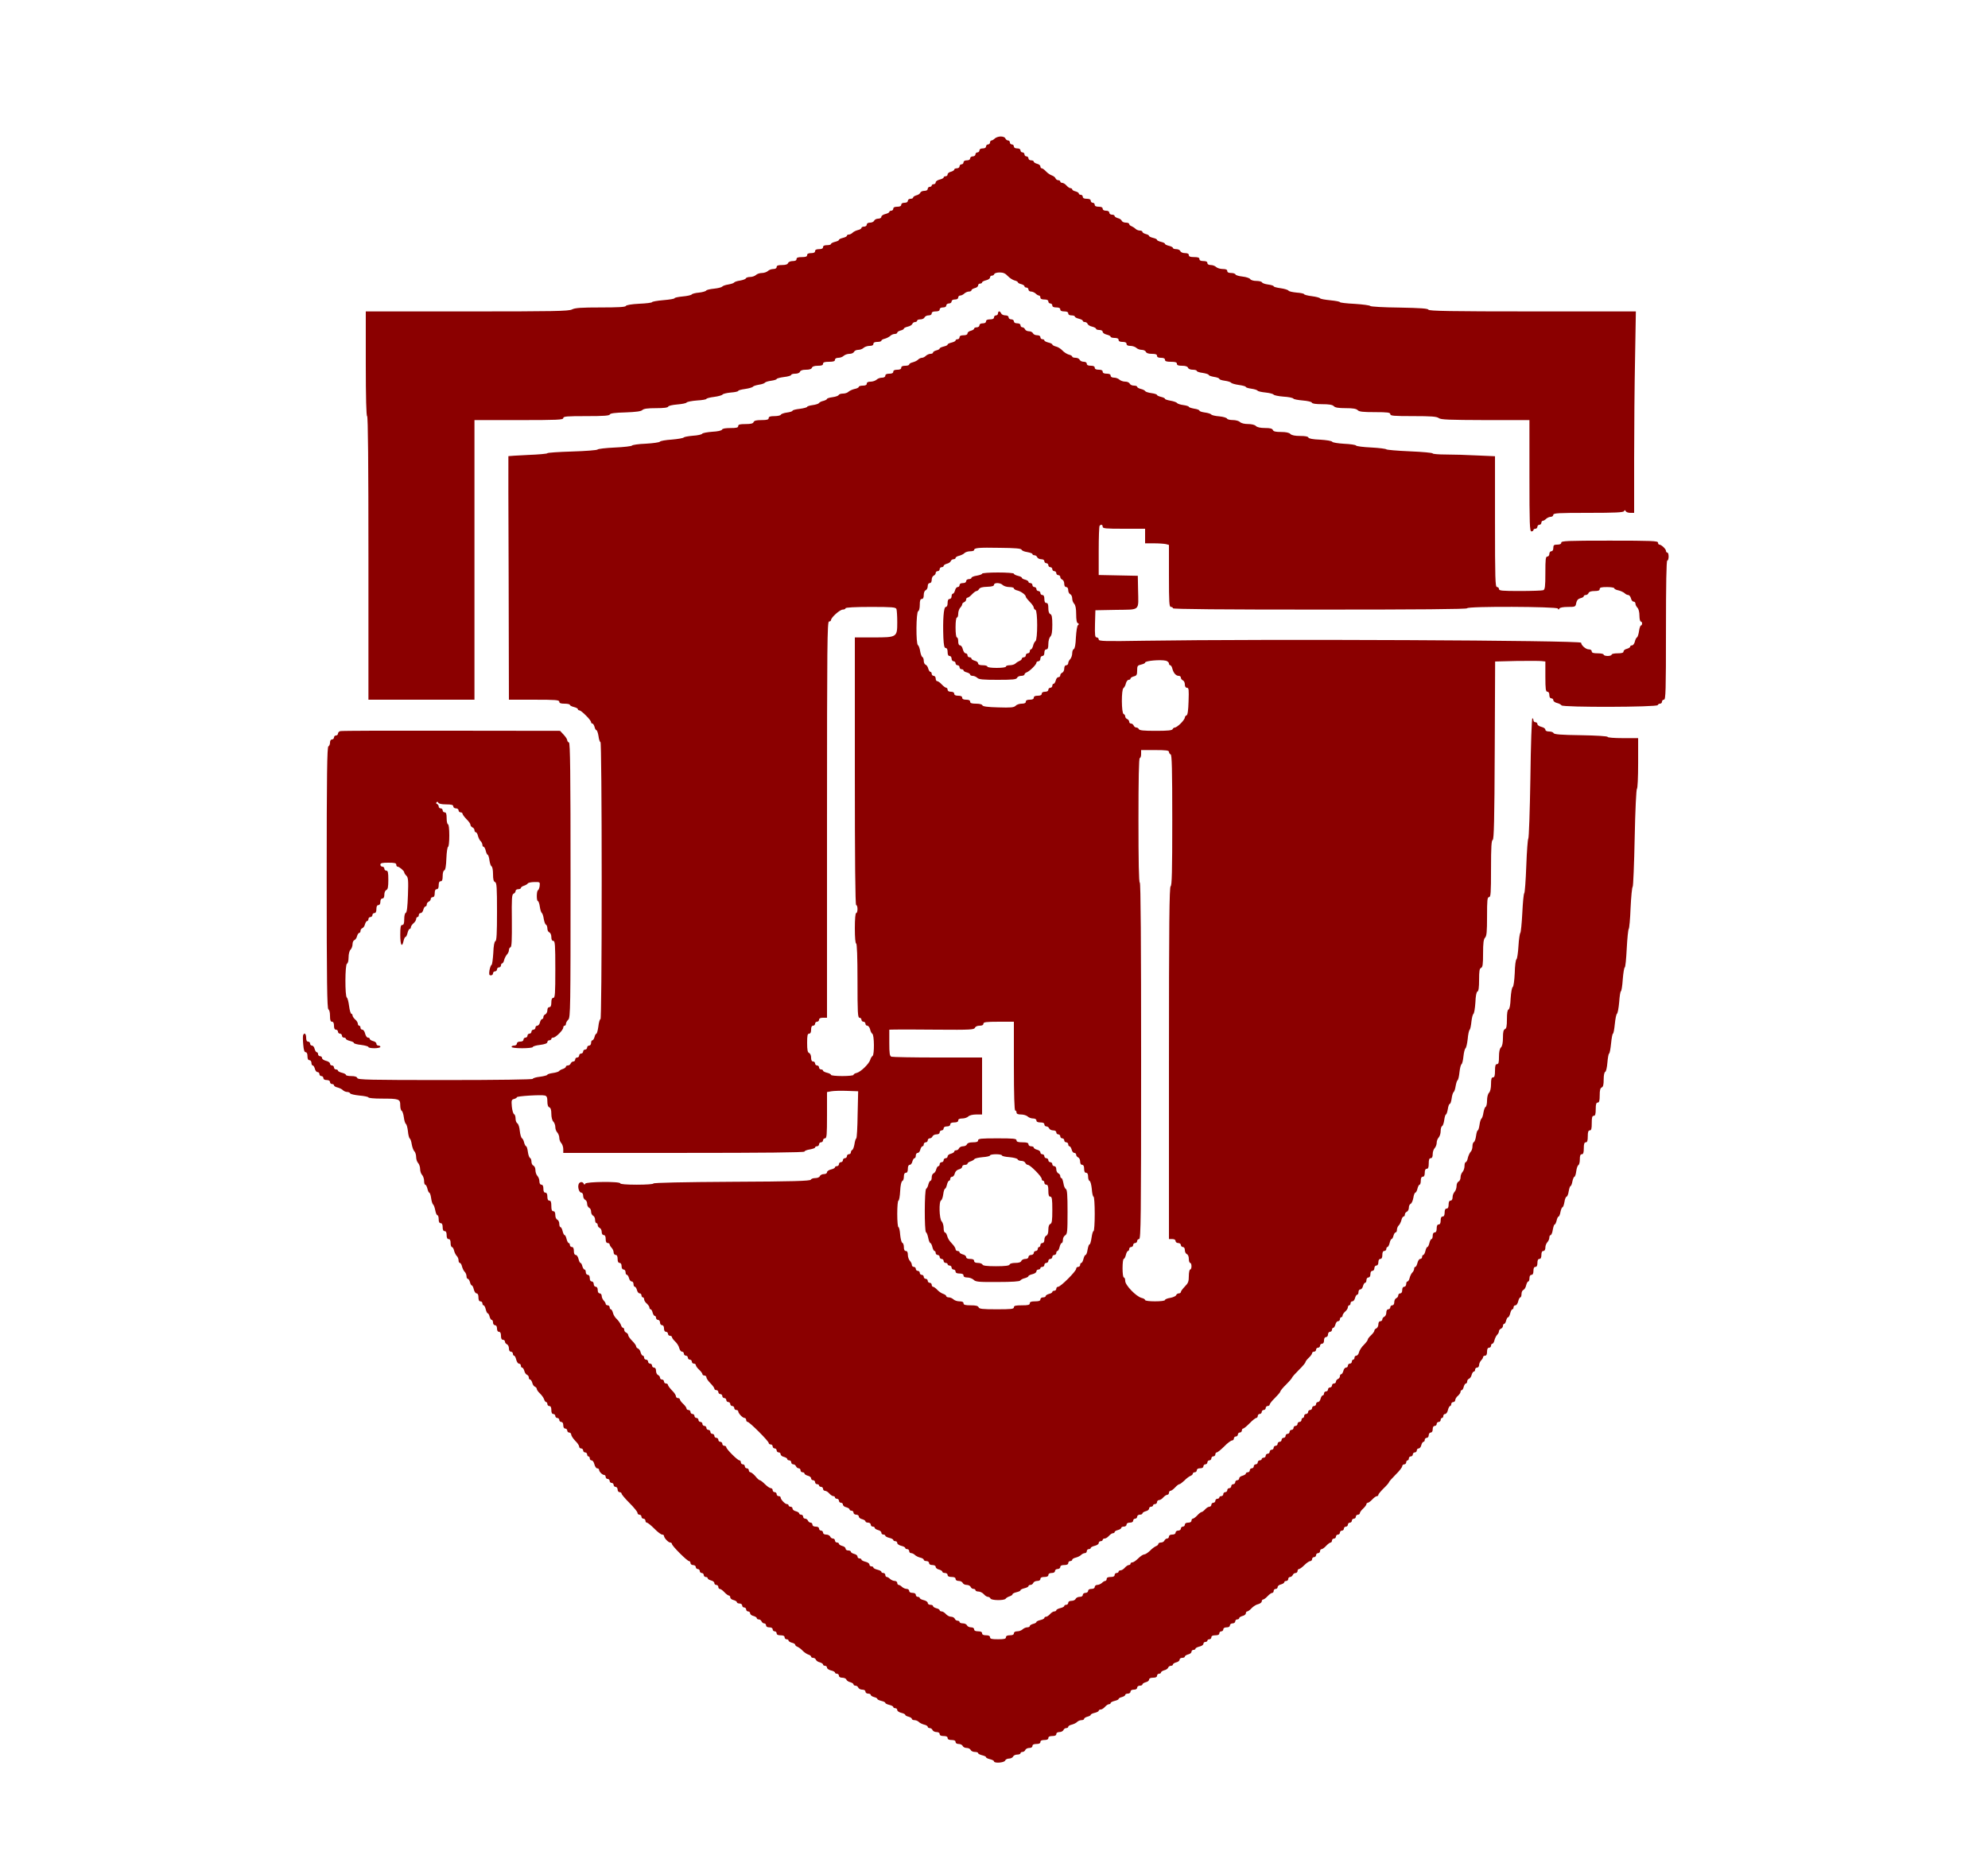 <svg xmlns="http://www.w3.org/2000/svg" version="1.0" width="1500" height="1400" viewBox="0 150 1500 1300" preserveAspectRatio="xMidYMid meet" fill="#000000">
<g transform="translate(-750,2500) scale(0.1,-0.1)" fill="#8B0000" stroke="none">
<path d="M15006 22955 c-8 -8 -19 -15 -25 -15 -6 0 -11 -7 -11 -15 0 -8 -7 -15 -15 -15 -8 0 -15 -7 -15 -15 0 -9 -9 -15 -25 -15 -16 0 -25 -6 -25 -15 0 -8 -7 -15 -15 -15 -8 0 -15 -7 -15 -15 0 -8 -9 -15 -20 -15 -11 0 -20 -7 -20 -15 0 -9 -9 -15 -25 -15 -16 0 -25 -6 -25 -15 0 -8 -7 -15 -15 -15 -8 0 -15 -7 -15 -15 0 -8 -9 -15 -20 -15 -11 0 -20 -4 -20 -10 0 -5 -11 -12 -25 -16 -14 -3 -25 -12 -25 -20 0 -8 -7 -14 -15 -14 -8 0 -15 -4 -15 -9 0 -5 -13 -12 -30 -16 -16 -4 -30 -13 -30 -21 0 -8 -7 -14 -15 -14 -8 0 -15 -4 -15 -10 0 -5 -7 -10 -15 -10 -8 0 -15 -7 -15 -15 0 -9 -9 -15 -25 -15 -14 0 -28 -6 -31 -14 -3 -8 -16 -17 -30 -20 -13 -4 -24 -11 -24 -16 0 -6 -9 -10 -20 -10 -11 0 -20 -7 -20 -15 0 -9 -9 -15 -25 -15 -16 0 -25 -6 -25 -15 0 -10 -10 -15 -30 -15 -20 0 -30 -5 -30 -15 0 -8 -7 -15 -15 -15 -8 0 -15 -4 -15 -9 0 -5 -13 -12 -30 -16 -16 -4 -30 -13 -30 -21 0 -8 -10 -14 -24 -14 -13 0 -26 -7 -30 -15 -3 -8 -17 -15 -31 -15 -16 0 -25 -6 -25 -15 0 -8 -9 -15 -20 -15 -11 0 -20 -4 -20 -10 0 -5 -12 -13 -27 -16 -15 -4 -34 -13 -41 -21 -7 -7 -20 -13 -28 -13 -8 0 -14 -4 -14 -9 0 -5 -13 -12 -30 -16 -16 -4 -30 -10 -30 -15 0 -5 -13 -11 -30 -15 -16 -4 -30 -11 -30 -16 0 -5 -13 -9 -30 -9 -20 0 -30 -5 -30 -15 0 -10 -10 -15 -30 -15 -20 0 -30 -5 -30 -15 0 -10 -10 -15 -30 -15 -20 0 -30 -5 -30 -15 0 -11 -11 -15 -40 -15 -29 0 -40 -4 -40 -15 0 -10 -10 -15 -29 -15 -16 0 -31 -6 -35 -15 -3 -10 -19 -15 -46 -15 -29 0 -40 -4 -40 -15 0 -9 -10 -15 -26 -15 -14 0 -32 -7 -40 -15 -9 -8 -29 -15 -45 -15 -17 0 -37 -7 -45 -15 -9 -8 -28 -15 -44 -15 -16 0 -30 -5 -32 -10 -2 -6 -21 -13 -43 -17 -22 -3 -43 -10 -46 -15 -3 -5 -23 -11 -45 -15 -21 -3 -42 -11 -45 -16 -4 -5 -31 -12 -60 -15 -30 -3 -57 -9 -60 -14 -4 -6 -28 -13 -55 -16 -27 -2 -52 -9 -55 -14 -3 -5 -34 -12 -68 -15 -33 -3 -61 -9 -61 -13 0 -5 -38 -11 -85 -15 -47 -4 -85 -11 -85 -15 0 -4 -44 -10 -97 -12 -59 -3 -99 -10 -101 -17 -3 -8 -61 -11 -190 -11 -146 0 -193 -3 -216 -15 -24 -13 -134 -15 -792 -15 l-764 0 0 -395 c0 -257 4 -395 10 -395 7 0 10 -363 10 -1070 l0 -1070 400 0 400 0 0 1055 0 1055 335 0 c291 0 335 2 335 15 0 13 26 15 174 15 131 0 175 3 178 13 3 8 39 13 118 15 80 3 117 8 127 18 10 10 40 14 103 14 59 0 90 4 92 12 2 6 32 13 69 16 35 3 67 9 70 15 4 5 39 12 78 15 39 2 71 8 71 12 0 4 26 11 58 15 31 4 60 12 64 18 3 5 31 12 62 15 31 2 56 8 56 12 0 5 24 11 53 15 28 4 55 12 58 17 3 5 23 11 45 15 21 3 42 10 45 15 3 5 25 12 48 15 22 3 41 9 41 13 0 4 25 11 55 15 30 3 55 11 55 16 0 5 14 9 30 9 18 0 33 6 36 15 4 10 20 15 45 15 26 0 42 5 45 15 4 10 20 15 45 15 28 0 39 4 39 15 0 11 12 15 45 15 33 0 45 4 45 15 0 9 10 15 26 15 14 0 32 7 40 15 9 8 28 15 44 15 16 0 30 7 34 15 3 8 17 15 31 15 15 0 33 7 41 15 9 8 29 15 45 15 19 0 29 5 29 15 0 10 10 15 30 15 17 0 30 4 30 9 0 5 12 12 26 15 15 4 33 14 41 21 8 8 23 15 34 15 10 0 19 4 19 10 0 5 11 12 25 16 14 3 25 10 25 14 0 5 13 11 29 15 16 3 32 13 35 21 3 8 12 14 21 14 8 0 15 5 15 10 0 6 11 10 25 10 14 0 28 7 31 15 4 8 17 15 30 15 15 0 24 6 24 15 0 10 10 15 30 15 20 0 30 5 30 15 0 9 9 15 25 15 16 0 25 6 25 15 0 8 9 15 20 15 11 0 20 7 20 15 0 9 9 15 25 15 16 0 25 6 25 15 0 8 7 15 16 15 8 0 22 7 30 15 9 8 24 15 35 15 10 0 19 4 19 10 0 5 11 12 25 16 14 3 25 12 25 20 0 8 7 14 15 14 8 0 15 4 15 9 0 5 14 12 30 16 17 4 30 13 30 21 0 8 6 14 14 14 8 0 16 5 18 12 3 7 21 12 41 12 26 0 43 -7 61 -27 13 -14 36 -29 50 -33 14 -3 26 -10 26 -14 0 -4 11 -11 25 -14 14 -4 25 -11 25 -16 0 -6 7 -10 15 -10 8 0 15 -7 15 -15 0 -8 9 -15 19 -15 11 0 26 -7 35 -15 8 -8 19 -15 25 -15 6 0 11 -7 11 -15 0 -10 10 -15 30 -15 20 0 30 -5 30 -15 0 -8 7 -15 15 -15 8 0 15 -7 15 -15 0 -10 10 -15 30 -15 20 0 30 -5 30 -15 0 -10 10 -15 30 -15 20 0 30 -5 30 -15 0 -9 9 -15 25 -15 14 0 25 -4 25 -9 0 -5 14 -12 30 -16 17 -4 30 -11 30 -16 0 -5 7 -9 15 -9 9 0 18 -6 21 -14 3 -8 19 -18 35 -21 16 -4 29 -11 29 -16 0 -5 11 -9 25 -9 15 0 25 -6 25 -14 0 -8 14 -17 30 -21 17 -4 30 -11 30 -16 0 -5 14 -9 30 -9 20 0 30 -5 30 -15 0 -10 10 -15 30 -15 20 0 30 -5 30 -15 0 -10 10 -15 29 -15 16 0 36 -7 45 -15 8 -8 26 -15 41 -15 14 0 28 -7 31 -15 4 -10 20 -15 45 -15 28 0 39 -4 39 -15 0 -10 10 -15 30 -15 20 0 30 -5 30 -15 0 -11 12 -15 45 -15 33 0 45 -4 45 -15 0 -11 11 -15 39 -15 25 0 41 -5 45 -15 3 -9 18 -15 36 -15 16 0 30 -4 30 -9 0 -5 20 -12 45 -15 25 -4 45 -11 45 -15 0 -5 18 -11 40 -15 22 -3 40 -10 40 -15 0 -5 19 -11 41 -14 23 -3 45 -10 48 -15 3 -5 30 -13 59 -17 28 -4 52 -10 52 -15 0 -4 19 -10 41 -13 23 -3 45 -10 48 -15 3 -5 30 -11 60 -14 29 -3 56 -10 60 -15 3 -6 37 -13 75 -16 38 -2 71 -9 75 -15 3 -5 35 -11 70 -14 37 -3 67 -10 69 -16 2 -8 30 -12 77 -12 52 0 78 -4 89 -15 10 -11 36 -15 90 -15 53 0 79 -4 90 -15 11 -12 41 -15 130 -15 96 0 116 -3 116 -15 0 -13 26 -15 173 -15 137 0 177 -3 193 -15 16 -12 75 -14 352 -15 l332 0 0 -420 c0 -367 2 -420 15 -420 8 0 15 5 15 10 0 6 7 10 15 10 8 0 15 7 15 15 0 8 7 15 15 15 8 0 15 7 15 15 0 8 5 15 11 15 6 0 17 7 25 15 9 8 24 15 35 15 10 0 19 7 19 15 0 13 36 15 264 15 202 0 266 3 270 13 5 10 7 10 12 0 3 -7 19 -13 35 -13 l29 0 0 408 c0 224 3 566 7 760 l6 352 -781 0 c-615 0 -781 3 -784 13 -4 9 -59 13 -219 16 -118 1 -217 7 -220 12 -3 5 -56 12 -117 16 -62 3 -112 9 -112 13 0 4 -32 10 -72 14 -40 4 -75 10 -78 15 -3 5 -31 12 -62 16 -32 4 -58 11 -58 15 0 4 -25 10 -56 12 -31 3 -59 9 -62 15 -4 6 -31 14 -59 18 -29 4 -53 10 -53 15 0 4 -19 10 -42 13 -24 3 -44 11 -46 16 -2 6 -21 11 -42 11 -22 0 -42 6 -47 14 -4 7 -30 16 -58 19 -27 3 -51 10 -53 16 -2 6 -17 11 -33 11 -19 0 -29 5 -29 15 0 10 -10 15 -34 15 -19 0 -41 7 -50 15 -8 8 -26 15 -40 15 -16 0 -26 6 -26 15 0 10 -10 15 -30 15 -20 0 -30 5 -30 15 0 11 -11 15 -40 15 -29 0 -40 4 -40 15 0 10 -10 15 -29 15 -16 0 -31 6 -35 15 -3 8 -17 15 -31 15 -14 0 -25 4 -25 9 0 5 -13 12 -30 16 -16 4 -30 10 -30 15 0 5 -13 11 -30 15 -16 4 -30 10 -30 15 0 5 -13 11 -30 15 -16 4 -30 10 -30 15 0 4 -11 11 -25 14 -14 4 -25 11 -25 16 0 6 -9 10 -19 10 -11 0 -26 6 -33 13 -7 7 -21 16 -30 20 -10 3 -18 11 -18 17 0 5 -11 10 -25 10 -14 0 -28 6 -31 14 -3 8 -16 17 -30 20 -13 4 -24 11 -24 16 0 6 -9 10 -20 10 -11 0 -20 7 -20 15 0 9 -9 15 -25 15 -16 0 -25 6 -25 15 0 10 -10 15 -30 15 -20 0 -30 5 -30 15 0 8 -7 15 -15 15 -8 0 -15 7 -15 15 0 10 -10 15 -30 15 -20 0 -30 5 -30 15 0 8 -7 15 -15 15 -8 0 -15 4 -15 10 0 5 -11 12 -25 16 -14 3 -25 10 -25 15 0 5 -6 9 -13 9 -7 0 -20 9 -30 20 -9 11 -24 20 -32 20 -8 0 -15 5 -15 10 0 6 -7 10 -15 10 -9 0 -18 7 -21 15 -3 8 -16 17 -27 21 -12 4 -32 17 -44 30 -12 13 -27 24 -33 24 -5 0 -10 6 -10 14 0 8 -11 17 -25 20 -14 4 -25 11 -25 16 0 6 -9 10 -20 10 -11 0 -20 7 -20 15 0 8 -7 15 -15 15 -8 0 -15 7 -15 15 0 8 -7 15 -15 15 -8 0 -15 7 -15 15 0 9 -9 15 -25 15 -16 0 -25 6 -25 15 0 8 -7 15 -15 15 -8 0 -15 7 -15 15 0 8 -6 15 -14 15 -8 0 -16 7 -20 15 -3 9 -18 15 -35 15 -16 0 -36 -7 -45 -15z"/>
<path d="M15030 21635 c0 -8 -7 -15 -15 -15 -8 0 -15 -7 -15 -15 0 -10 -10 -15 -30 -15 -20 0 -30 -5 -30 -15 0 -9 -9 -15 -25 -15 -16 0 -25 -6 -25 -15 0 -8 -9 -15 -20 -15 -11 0 -20 -4 -20 -10 0 -5 -11 -12 -25 -16 -14 -3 -25 -12 -25 -20 0 -9 -11 -14 -30 -14 -20 0 -30 -5 -30 -15 0 -8 -7 -15 -15 -15 -8 0 -15 -4 -15 -9 0 -5 -13 -12 -30 -16 -16 -4 -30 -10 -30 -15 0 -5 -13 -11 -30 -15 -16 -4 -30 -10 -30 -15 0 -4 -11 -11 -25 -14 -14 -4 -25 -11 -25 -16 0 -6 -9 -10 -19 -10 -11 0 -26 -7 -35 -15 -8 -8 -21 -15 -30 -15 -8 0 -21 -6 -28 -13 -7 -8 -26 -17 -41 -21 -15 -3 -27 -11 -27 -16 0 -6 -13 -10 -30 -10 -20 0 -30 -5 -30 -15 0 -10 -10 -15 -30 -15 -20 0 -30 -5 -30 -15 0 -10 -10 -15 -30 -15 -20 0 -30 -5 -30 -15 0 -9 -10 -15 -26 -15 -14 0 -32 -7 -40 -15 -9 -8 -29 -15 -45 -15 -19 0 -29 -5 -29 -15 0 -10 -10 -15 -30 -15 -16 0 -30 -4 -30 -9 0 -5 -14 -13 -32 -16 -17 -4 -38 -14 -46 -21 -7 -8 -26 -14 -42 -14 -16 0 -30 -5 -32 -11 -2 -5 -22 -13 -46 -16 -23 -3 -42 -9 -42 -13 0 -4 -12 -11 -27 -15 -15 -3 -31 -11 -34 -17 -3 -5 -25 -12 -48 -15 -22 -3 -41 -9 -41 -13 0 -4 -25 -11 -55 -15 -30 -3 -55 -10 -55 -14 0 -5 -19 -11 -42 -14 -24 -3 -44 -11 -46 -16 -2 -6 -24 -11 -48 -11 -32 0 -44 -4 -44 -15 0 -11 -13 -15 -54 -15 -39 0 -55 -4 -60 -15 -4 -11 -21 -15 -61 -15 -42 0 -55 -3 -55 -15 0 -12 -13 -15 -59 -15 -37 0 -61 -4 -63 -12 -3 -7 -32 -14 -74 -16 -38 -3 -72 -9 -76 -15 -3 -6 -35 -13 -70 -15 -35 -3 -66 -9 -69 -13 -3 -5 -43 -12 -90 -16 -46 -3 -87 -10 -90 -16 -4 -5 -51 -12 -105 -15 -55 -2 -102 -9 -105 -14 -3 -5 -62 -12 -130 -15 -68 -3 -127 -10 -130 -15 -3 -5 -90 -12 -192 -15 -103 -3 -187 -9 -187 -13 0 -4 -66 -10 -146 -13 -81 -4 -147 -8 -148 -9 -1 -2 0 -416 2 -920 l2 -918 190 0 c162 0 190 -2 190 -15 0 -11 11 -15 40 -15 22 0 40 -4 40 -9 0 -5 14 -12 30 -16 17 -4 30 -11 30 -16 0 -5 5 -9 11 -9 6 0 29 -17 50 -39 22 -21 39 -44 39 -50 0 -6 4 -11 10 -11 5 0 12 -11 16 -25 3 -14 10 -25 14 -25 5 0 12 -20 16 -45 3 -25 10 -45 15 -45 5 0 9 -444 9 -1045 0 -636 -4 -1045 -9 -1045 -5 0 -13 -25 -16 -55 -4 -30 -11 -55 -15 -55 -4 0 -11 -11 -14 -25 -4 -14 -11 -25 -16 -25 -6 0 -10 -9 -10 -20 0 -11 -7 -20 -15 -20 -8 0 -15 -7 -15 -15 0 -8 -7 -15 -15 -15 -8 0 -15 -7 -15 -15 0 -8 -7 -15 -15 -15 -8 0 -15 -7 -15 -15 0 -8 -7 -15 -15 -15 -8 0 -15 -7 -15 -15 0 -8 -6 -15 -14 -15 -8 0 -16 -7 -20 -15 -3 -8 -12 -15 -21 -15 -8 0 -15 -4 -15 -9 0 -5 -10 -13 -22 -17 -13 -4 -26 -11 -29 -16 -3 -5 -25 -12 -48 -15 -22 -3 -41 -9 -41 -13 0 -4 -25 -11 -55 -15 -30 -3 -55 -11 -55 -16 0 -5 -260 -9 -659 -9 -576 0 -660 2 -665 15 -3 10 -19 15 -46 15 -22 0 -40 4 -40 9 0 5 -13 12 -30 16 -16 4 -30 11 -30 16 0 5 -7 9 -15 9 -8 0 -15 7 -15 15 0 8 -7 15 -15 15 -8 0 -15 6 -15 14 0 8 -13 17 -30 21 -16 4 -30 13 -30 21 0 8 -7 14 -15 14 -8 0 -15 7 -15 15 0 8 -4 15 -10 15 -5 0 -12 11 -16 25 -3 14 -12 25 -20 25 -8 0 -14 7 -14 15 0 8 -7 15 -15 15 -10 0 -15 10 -15 30 0 30 -14 41 -23 18 -2 -7 -2 -39 1 -70 3 -40 9 -58 18 -58 9 0 14 -11 14 -30 0 -20 5 -30 15 -30 8 0 15 -9 15 -20 0 -11 4 -20 10 -20 5 0 12 -11 16 -25 3 -14 12 -25 20 -25 8 0 14 -7 14 -15 0 -8 7 -15 15 -15 8 0 15 -7 15 -15 0 -9 9 -15 25 -15 16 0 25 -6 25 -15 0 -8 7 -15 15 -15 8 0 15 -4 15 -10 0 -5 12 -13 27 -16 15 -4 34 -13 41 -21 7 -7 22 -13 32 -13 10 0 20 -5 22 -10 2 -6 33 -13 71 -17 37 -3 67 -10 67 -14 0 -5 44 -9 98 -9 133 0 142 -3 142 -50 0 -21 5 -40 11 -42 5 -2 13 -24 16 -48 3 -25 10 -48 16 -51 5 -4 12 -28 15 -55 2 -27 9 -52 14 -55 5 -3 12 -23 15 -45 4 -21 12 -45 20 -52 7 -7 13 -27 13 -43 0 -17 7 -37 15 -45 8 -9 15 -29 15 -45 0 -17 7 -37 15 -45 8 -9 15 -29 15 -45 0 -16 4 -29 9 -29 5 0 12 -13 16 -30 4 -16 10 -30 14 -30 5 0 11 -19 14 -41 3 -23 10 -45 15 -48 5 -3 12 -23 16 -43 4 -21 11 -38 16 -38 6 0 10 -13 10 -30 0 -20 5 -30 15 -30 10 0 15 -10 15 -30 0 -20 5 -30 15 -30 10 0 15 -10 15 -30 0 -20 5 -30 15 -30 10 0 15 -10 15 -30 0 -16 4 -30 10 -30 5 0 13 -12 16 -27 4 -15 13 -34 21 -41 7 -7 13 -22 13 -33 0 -10 4 -19 10 -19 5 0 13 -12 16 -27 4 -15 13 -34 21 -41 7 -7 13 -22 13 -33 0 -10 4 -19 10 -19 5 0 12 -11 16 -25 3 -14 10 -25 14 -25 5 0 11 -13 15 -30 4 -16 13 -30 21 -30 9 0 14 -11 14 -30 0 -20 5 -30 15 -30 8 0 15 -7 15 -15 0 -8 4 -15 9 -15 5 0 12 -13 16 -30 4 -16 10 -30 15 -30 4 0 11 -11 14 -25 4 -14 11 -25 16 -25 6 0 10 -9 10 -20 0 -11 7 -20 15 -20 9 0 15 -9 15 -25 0 -16 6 -25 15 -25 10 0 15 -10 15 -30 0 -20 5 -30 15 -30 8 0 15 -6 15 -14 0 -8 7 -16 15 -20 8 -3 15 -17 15 -31 0 -16 6 -25 15 -25 8 0 15 -7 15 -15 0 -8 4 -15 9 -15 5 0 12 -13 16 -30 4 -16 13 -30 21 -30 8 0 14 -7 14 -15 0 -8 4 -15 10 -15 5 0 12 -11 16 -24 3 -14 12 -27 20 -30 8 -3 14 -12 14 -21 0 -8 4 -15 10 -15 5 0 12 -11 16 -24 3 -14 12 -27 20 -30 8 -3 14 -11 14 -17 0 -6 11 -22 24 -34 13 -12 27 -32 31 -43 3 -12 11 -22 16 -22 5 0 9 -7 9 -15 0 -8 7 -15 15 -15 10 0 15 -10 15 -30 0 -20 5 -30 15 -30 8 0 15 -7 15 -15 0 -8 7 -15 15 -15 8 0 15 -7 15 -15 0 -8 7 -15 15 -15 9 0 15 -9 15 -25 0 -16 6 -25 15 -25 8 0 15 -7 15 -15 0 -8 7 -15 15 -15 8 0 15 -7 15 -16 0 -8 14 -29 30 -46 17 -16 30 -36 30 -44 0 -8 7 -14 15 -14 8 0 15 -7 15 -15 0 -8 7 -15 15 -15 8 0 15 -7 15 -15 0 -8 5 -15 10 -15 6 0 10 -7 10 -15 0 -8 6 -15 14 -15 8 0 17 -13 21 -30 4 -16 13 -30 21 -30 8 0 14 -5 14 -11 0 -14 25 -39 39 -39 6 0 11 -7 11 -15 0 -8 7 -15 15 -15 8 0 15 -7 15 -15 0 -8 7 -15 15 -15 8 0 15 -7 15 -15 0 -8 7 -15 15 -15 8 0 15 -9 15 -20 0 -11 7 -20 15 -20 8 0 15 -5 15 -11 0 -6 27 -38 60 -71 33 -33 60 -66 60 -74 0 -8 7 -14 15 -14 8 0 15 -7 15 -15 0 -8 7 -15 15 -15 8 0 15 -7 15 -15 0 -8 5 -15 11 -15 6 0 31 -20 56 -45 24 -25 51 -45 59 -45 8 0 14 -4 14 -10 0 -15 33 -50 47 -50 7 0 13 -5 13 -11 0 -14 115 -129 129 -129 6 0 11 -7 11 -15 0 -8 9 -15 20 -15 11 0 20 -7 20 -15 0 -8 7 -15 15 -15 8 0 15 -7 15 -15 0 -8 7 -15 15 -15 8 0 15 -7 15 -15 0 -8 7 -15 15 -15 8 0 15 -4 15 -10 0 -5 11 -12 25 -16 14 -3 25 -12 25 -20 0 -8 7 -14 15 -14 8 0 15 -7 15 -15 0 -8 5 -15 11 -15 7 0 22 -11 35 -25 13 -14 28 -25 34 -25 5 0 10 -6 10 -14 0 -8 11 -17 25 -20 14 -4 25 -11 25 -16 0 -6 9 -10 20 -10 11 0 20 -7 20 -15 0 -8 7 -15 15 -15 8 0 15 -7 15 -15 0 -8 7 -15 15 -15 8 0 15 -6 15 -14 0 -8 11 -17 25 -20 14 -4 25 -11 25 -16 0 -6 7 -10 15 -10 9 0 18 -7 21 -15 4 -8 12 -15 20 -15 8 0 14 -7 14 -15 0 -9 9 -15 25 -15 16 0 25 -6 25 -15 0 -8 7 -15 15 -15 8 0 15 -7 15 -15 0 -10 10 -15 30 -15 20 0 30 -5 30 -15 0 -8 7 -15 15 -15 8 0 15 -4 15 -10 0 -5 11 -12 25 -16 14 -3 25 -10 25 -15 0 -5 8 -13 18 -16 9 -4 26 -16 38 -29 11 -12 31 -25 42 -29 12 -3 22 -11 22 -16 0 -5 7 -9 15 -9 9 0 18 -6 21 -14 3 -8 16 -17 30 -20 13 -4 24 -11 24 -16 0 -6 7 -10 15 -10 8 0 15 -6 15 -14 0 -8 14 -17 30 -21 17 -4 30 -11 30 -16 0 -5 7 -9 15 -9 8 0 15 -7 15 -15 0 -9 9 -15 25 -15 14 0 28 -6 31 -14 3 -8 16 -17 30 -20 13 -4 24 -11 24 -16 0 -6 7 -10 15 -10 9 0 18 -7 21 -15 4 -8 17 -15 30 -15 15 0 24 -6 24 -15 0 -8 9 -15 20 -15 11 0 20 -4 20 -10 0 -5 11 -12 25 -16 14 -3 25 -10 25 -14 0 -5 14 -11 30 -15 17 -4 30 -10 30 -15 0 -5 14 -11 30 -15 17 -4 30 -11 30 -16 0 -5 7 -9 15 -9 8 0 15 -6 15 -14 0 -8 14 -17 30 -21 17 -4 30 -10 30 -15 0 -4 11 -11 25 -14 14 -4 25 -11 25 -16 0 -6 9 -10 19 -10 11 0 26 -6 33 -13 7 -8 26 -17 41 -21 15 -3 27 -11 27 -16 0 -6 7 -10 15 -10 9 0 18 -7 21 -15 4 -8 17 -15 30 -15 15 0 24 -6 24 -15 0 -10 10 -15 30 -15 20 0 30 -5 30 -15 0 -10 10 -15 30 -15 20 0 30 -5 30 -15 0 -9 9 -15 24 -15 13 0 26 -7 30 -15 3 -8 16 -15 30 -15 13 0 26 -7 30 -15 3 -8 17 -15 31 -15 14 0 25 -4 25 -9 0 -5 14 -12 30 -16 17 -4 30 -10 30 -15 0 -5 14 -11 30 -15 17 -4 30 -11 30 -16 0 -16 77 -11 84 6 3 8 16 15 30 15 13 0 26 7 30 15 3 8 17 15 31 15 14 0 25 5 25 10 0 6 7 10 15 10 9 0 18 7 21 15 4 8 17 15 30 15 15 0 24 6 24 15 0 10 10 15 30 15 20 0 30 5 30 15 0 10 10 15 30 15 20 0 30 5 30 15 0 10 10 15 30 15 20 0 30 5 30 15 0 9 9 15 24 15 13 0 26 7 30 15 3 8 12 15 21 15 8 0 15 4 15 10 0 5 12 13 27 16 15 4 34 13 41 21 7 7 22 13 33 13 10 0 19 4 19 10 0 5 11 12 25 16 14 3 25 10 25 14 0 5 14 11 30 15 17 4 30 11 30 16 0 5 7 9 15 9 8 0 23 9 32 20 10 11 23 20 30 20 7 0 13 4 13 9 0 5 14 12 30 16 17 4 30 10 30 15 0 4 11 11 25 14 14 4 25 11 25 16 0 6 9 10 20 10 11 0 20 7 20 15 0 9 9 15 25 15 16 0 25 6 25 15 0 8 9 15 20 15 11 0 20 4 20 10 0 5 11 12 25 16 14 3 25 12 25 20 0 9 11 14 30 14 20 0 30 5 30 15 0 8 7 15 15 15 8 0 15 4 15 10 0 5 11 12 24 16 14 3 27 12 30 20 3 8 12 14 21 14 8 0 15 4 15 10 0 5 11 12 25 16 14 3 25 12 25 20 0 8 9 14 20 14 11 0 20 4 20 10 0 5 11 12 25 16 14 3 25 12 25 20 0 8 7 14 15 14 8 0 15 4 15 9 0 5 14 12 30 16 17 4 30 13 30 21 0 8 7 14 15 14 8 0 15 5 15 10 0 6 7 10 15 10 8 0 15 7 15 15 0 10 10 15 30 15 20 0 30 5 30 15 0 8 7 15 15 15 8 0 15 7 15 15 0 9 9 15 25 15 16 0 25 6 25 15 0 8 9 15 20 15 11 0 20 7 20 15 0 8 7 15 15 15 8 0 15 4 15 10 0 5 11 12 25 16 14 3 25 12 25 20 0 8 5 14 10 14 6 0 21 11 33 24 13 14 35 28 50 31 15 4 27 13 27 21 0 8 5 14 10 14 6 0 21 11 34 25 13 14 28 25 35 25 6 0 11 7 11 15 0 8 7 15 15 15 8 0 15 6 15 14 0 8 11 17 25 20 14 4 25 11 25 16 0 6 7 10 15 10 8 0 15 7 15 15 0 8 6 15 14 15 8 0 16 7 20 15 3 8 12 15 21 15 8 0 15 7 15 15 0 8 5 15 11 15 6 0 24 13 41 30 16 16 36 30 44 30 8 0 14 7 14 15 0 8 7 15 15 15 8 0 15 7 15 15 0 8 7 15 15 15 8 0 15 7 15 15 0 8 5 15 11 15 7 0 22 11 35 25 13 14 28 25 34 25 5 0 10 7 10 15 0 8 7 15 15 15 8 0 15 7 15 15 0 8 7 15 15 15 8 0 15 7 15 15 0 8 7 15 15 15 8 0 15 7 15 15 0 8 7 15 15 15 8 0 15 7 15 15 0 8 7 15 15 15 8 0 15 7 15 15 0 8 7 15 15 15 8 0 15 7 15 15 0 8 7 15 15 15 8 0 15 5 15 11 0 7 11 22 25 35 14 13 25 28 25 34 0 5 5 10 10 10 6 0 21 11 34 25 13 14 28 25 35 25 6 0 11 5 11 10 0 6 18 27 40 49 22 21 40 42 40 46 0 4 23 30 50 57 28 27 50 56 50 64 0 7 7 14 15 14 8 0 15 7 15 15 0 8 5 15 10 15 6 0 10 7 10 15 0 8 7 15 15 15 8 0 15 7 15 15 0 8 7 15 15 15 8 0 15 7 15 15 0 8 6 15 14 15 8 0 17 11 20 25 4 14 11 25 16 25 6 0 10 7 10 15 0 8 7 15 15 15 8 0 15 9 15 20 0 11 7 20 15 20 9 0 15 9 15 25 0 16 6 25 15 25 8 0 15 7 15 15 0 8 7 15 15 15 8 0 15 7 15 15 0 8 5 15 10 15 6 0 10 7 10 15 0 8 6 15 14 15 8 0 17 13 21 30 4 16 11 30 16 30 5 0 9 7 9 15 0 8 7 15 15 15 8 0 15 7 15 15 0 8 9 23 20 32 11 10 20 23 20 30 0 7 4 13 9 13 5 0 12 11 15 25 4 14 11 25 16 25 6 0 10 7 10 15 0 9 6 18 14 21 8 3 17 16 20 30 4 13 11 24 16 24 6 0 10 7 10 15 0 8 7 15 15 15 8 0 15 9 15 19 0 11 7 26 15 35 8 8 15 19 15 25 0 6 7 11 15 11 10 0 15 10 15 30 0 20 5 30 15 30 8 0 15 7 15 15 0 8 4 15 10 15 5 0 13 12 16 27 4 15 13 34 21 41 7 7 13 19 13 27 0 7 7 15 15 19 8 3 15 12 15 21 0 8 4 15 9 15 5 0 12 11 15 25 4 14 10 25 15 25 5 0 12 14 16 30 4 17 11 30 16 30 5 0 9 7 9 15 0 8 6 15 14 15 8 0 17 13 21 30 4 16 11 30 16 30 5 0 9 11 9 25 0 14 6 28 14 31 8 3 18 19 21 35 4 16 11 29 16 29 5 0 9 11 9 25 0 16 6 25 15 25 10 0 15 10 15 30 0 20 5 30 15 30 10 0 15 10 15 30 0 20 5 30 15 30 10 0 15 10 15 30 0 20 5 30 15 30 9 0 15 10 15 26 0 14 7 32 15 40 8 9 15 24 15 35 0 10 4 19 10 19 5 0 13 18 16 40 4 22 10 40 14 40 5 0 11 14 15 30 4 17 10 30 15 30 4 0 11 16 14 35 4 19 11 35 15 35 5 0 11 18 15 40 3 22 11 40 16 40 5 0 13 18 16 40 4 22 10 40 14 40 4 0 11 16 14 35 4 19 11 35 15 35 5 0 11 19 14 42 3 24 11 44 16 46 6 2 11 21 11 43 0 28 4 39 15 39 11 0 15 12 15 45 0 33 4 45 15 45 11 0 15 12 15 45 0 33 4 45 15 45 12 0 15 13 15 55 0 42 3 55 15 55 11 0 15 12 15 50 0 38 4 50 15 50 11 0 15 13 15 54 0 39 4 55 15 60 11 4 15 21 15 60 0 33 5 56 12 58 6 2 13 32 16 69 3 35 8 66 13 69 5 3 11 38 15 78 4 40 10 72 14 72 4 0 10 32 14 72 4 40 11 75 16 78 6 4 13 43 17 88 3 45 9 82 13 82 4 0 11 41 14 90 4 50 11 90 15 90 5 0 11 64 15 142 4 78 11 145 15 148 4 3 11 74 14 159 4 85 11 157 16 160 4 3 11 170 15 371 4 207 12 366 17 368 5 2 9 86 9 193 l0 189 -115 0 c-65 0 -115 4 -115 9 0 6 -84 11 -202 13 -150 2 -202 6 -206 16 -2 6 -17 12 -33 12 -18 0 -29 5 -29 14 0 8 -13 17 -30 21 -16 4 -30 13 -30 21 0 8 -7 14 -15 14 -8 0 -15 7 -15 15 0 8 -4 15 -8 15 -5 0 -12 -203 -15 -452 -4 -249 -11 -454 -16 -457 -4 -4 -11 -96 -15 -206 -4 -110 -11 -202 -15 -205 -5 -3 -11 -70 -15 -150 -4 -79 -11 -147 -15 -150 -4 -3 -11 -47 -14 -99 -3 -52 -10 -97 -15 -100 -6 -3 -12 -50 -13 -104 -3 -58 -9 -101 -15 -105 -7 -4 -13 -42 -16 -86 -2 -51 -8 -81 -16 -84 -8 -2 -12 -27 -12 -73 0 -53 -4 -71 -15 -75 -11 -5 -15 -22 -15 -64 0 -39 -5 -64 -15 -74 -10 -9 -15 -34 -15 -70 0 -43 -3 -56 -15 -56 -11 0 -15 -12 -15 -50 0 -38 -4 -50 -15 -50 -11 0 -15 -12 -15 -51 0 -31 -6 -56 -15 -65 -9 -9 -15 -34 -15 -59 0 -24 -5 -45 -10 -47 -6 -2 -13 -21 -17 -43 -3 -22 -10 -43 -15 -46 -5 -3 -12 -25 -15 -48 -3 -22 -9 -41 -13 -41 -4 0 -10 -19 -13 -42 -3 -24 -11 -44 -16 -46 -6 -2 -11 -16 -11 -32 0 -16 -6 -35 -14 -42 -7 -8 -17 -29 -21 -46 -3 -18 -11 -32 -16 -32 -5 0 -9 -13 -9 -29 0 -16 -7 -36 -15 -45 -8 -8 -15 -26 -15 -41 0 -14 -7 -28 -15 -31 -8 -4 -15 -18 -15 -34 0 -16 -7 -35 -15 -44 -8 -8 -15 -26 -15 -40 0 -16 -6 -26 -15 -26 -10 0 -15 -10 -15 -30 0 -20 -5 -30 -15 -30 -10 0 -15 -10 -15 -30 0 -20 -5 -30 -15 -30 -10 0 -15 -10 -15 -30 0 -20 -5 -30 -15 -30 -10 0 -15 -10 -15 -30 0 -20 -5 -30 -15 -30 -9 0 -15 -9 -15 -25 0 -14 -4 -25 -9 -25 -5 0 -12 -13 -16 -30 -4 -16 -10 -30 -15 -30 -5 0 -11 -13 -15 -30 -4 -16 -11 -30 -16 -30 -5 0 -9 -7 -9 -15 0 -8 -6 -15 -14 -15 -8 0 -17 -13 -21 -30 -4 -16 -11 -30 -16 -30 -5 0 -9 -6 -9 -14 0 -8 -6 -21 -13 -28 -8 -7 -17 -26 -21 -41 -3 -15 -11 -27 -16 -27 -6 0 -10 -9 -10 -20 0 -11 -7 -20 -15 -20 -9 0 -15 -9 -15 -25 0 -16 -6 -25 -15 -25 -8 0 -15 -7 -15 -15 0 -9 -7 -18 -15 -21 -8 -4 -15 -17 -15 -30 0 -15 -6 -24 -15 -24 -8 0 -15 -7 -15 -15 0 -8 -7 -15 -15 -15 -9 0 -15 -9 -15 -25 0 -14 -7 -28 -15 -31 -8 -4 -15 -12 -15 -20 0 -8 -7 -14 -15 -14 -9 0 -15 -9 -15 -24 0 -13 -7 -26 -15 -30 -8 -3 -15 -11 -15 -17 0 -6 -11 -22 -25 -35 -14 -13 -25 -27 -25 -33 0 -5 -13 -23 -29 -39 -17 -16 -33 -41 -37 -56 -3 -14 -12 -26 -20 -26 -8 0 -14 -7 -14 -15 0 -8 -4 -15 -10 -15 -5 0 -10 -7 -10 -15 0 -8 -7 -15 -15 -15 -8 0 -15 -7 -15 -15 0 -8 -6 -15 -14 -15 -8 0 -17 -11 -20 -25 -4 -14 -11 -25 -16 -25 -6 0 -10 -7 -10 -15 0 -9 -7 -18 -15 -21 -8 -4 -15 -12 -15 -20 0 -8 -7 -14 -15 -14 -8 0 -15 -7 -15 -15 0 -8 -7 -15 -15 -15 -8 0 -15 -7 -15 -15 0 -8 -7 -15 -15 -15 -8 0 -15 -7 -15 -15 0 -8 -4 -15 -10 -15 -5 0 -12 -11 -16 -25 -3 -14 -12 -25 -20 -25 -8 0 -14 -7 -14 -15 0 -8 -7 -15 -15 -15 -8 0 -15 -7 -15 -15 0 -8 -7 -15 -15 -15 -8 0 -15 -7 -15 -15 0 -8 -7 -15 -15 -15 -8 0 -15 -7 -15 -15 0 -8 -4 -15 -10 -15 -5 0 -10 -7 -10 -15 0 -8 -7 -15 -15 -15 -8 0 -15 -7 -15 -15 0 -8 -7 -15 -15 -15 -8 0 -15 -7 -15 -15 0 -8 -7 -15 -15 -15 -8 0 -15 -7 -15 -15 0 -8 -7 -15 -15 -15 -8 0 -15 -7 -15 -15 0 -8 -7 -15 -15 -15 -8 0 -15 -7 -15 -15 0 -8 -7 -15 -15 -15 -8 0 -15 -7 -15 -15 0 -8 -7 -15 -15 -15 -8 0 -15 -7 -15 -15 0 -8 -7 -15 -15 -15 -8 0 -15 -7 -15 -15 0 -8 -7 -15 -15 -15 -8 0 -15 -7 -15 -15 0 -8 -7 -15 -15 -15 -8 0 -15 -4 -15 -10 0 -5 -7 -10 -15 -10 -8 0 -15 -7 -15 -15 0 -8 -7 -15 -15 -15 -8 0 -15 -7 -15 -15 0 -8 -7 -15 -15 -15 -8 0 -15 -7 -15 -15 0 -8 -7 -15 -15 -15 -8 0 -15 -4 -15 -10 0 -5 -11 -12 -25 -16 -14 -3 -25 -12 -25 -20 0 -8 -7 -14 -15 -14 -8 0 -15 -7 -15 -15 0 -8 -7 -15 -15 -15 -8 0 -15 -7 -15 -15 0 -8 -7 -15 -15 -15 -8 0 -15 -7 -15 -15 0 -8 -7 -15 -15 -15 -8 0 -15 -7 -15 -15 0 -8 -7 -15 -15 -15 -8 0 -15 -4 -15 -10 0 -5 -7 -10 -15 -10 -8 0 -15 -7 -15 -15 0 -8 -7 -15 -15 -15 -8 0 -15 -7 -15 -15 0 -8 -7 -15 -15 -15 -8 0 -23 -9 -32 -20 -10 -11 -22 -20 -27 -20 -5 0 -19 -11 -32 -25 -13 -14 -28 -25 -34 -25 -5 0 -10 -7 -10 -15 0 -9 -9 -15 -25 -15 -16 0 -25 -6 -25 -15 0 -8 -7 -15 -15 -15 -8 0 -15 -7 -15 -15 0 -8 -9 -15 -20 -15 -11 0 -20 -7 -20 -15 0 -9 -9 -15 -25 -15 -16 0 -25 -6 -25 -15 0 -8 -6 -15 -14 -15 -8 0 -16 -7 -20 -15 -3 -8 -15 -15 -26 -15 -11 0 -20 -5 -20 -10 0 -6 -8 -14 -17 -17 -10 -4 -31 -19 -46 -35 -16 -15 -35 -28 -44 -28 -8 0 -28 -13 -45 -30 -16 -16 -36 -30 -44 -30 -8 0 -14 -4 -14 -10 0 -5 -6 -10 -13 -10 -7 0 -20 -9 -30 -20 -9 -11 -24 -20 -32 -20 -8 0 -15 -4 -15 -10 0 -5 -7 -10 -15 -10 -8 0 -15 -7 -15 -15 0 -10 -10 -15 -30 -15 -20 0 -30 -5 -30 -15 0 -8 -5 -15 -11 -15 -6 0 -17 -7 -25 -15 -9 -8 -24 -15 -35 -15 -10 0 -19 -7 -19 -15 0 -9 -9 -15 -25 -15 -16 0 -25 -6 -25 -15 0 -8 -9 -15 -20 -15 -11 0 -20 -7 -20 -15 0 -9 -9 -15 -24 -15 -13 0 -26 -7 -30 -15 -3 -8 -17 -15 -31 -15 -16 0 -25 -6 -25 -15 0 -8 -7 -15 -15 -15 -8 0 -15 -4 -15 -9 0 -5 -13 -12 -30 -16 -16 -4 -30 -11 -30 -16 0 -5 -7 -9 -15 -9 -8 0 -23 -9 -32 -20 -10 -11 -23 -20 -30 -20 -7 0 -13 -4 -13 -9 0 -5 -13 -12 -30 -16 -16 -4 -30 -10 -30 -15 0 -4 -11 -11 -25 -14 -14 -4 -25 -11 -25 -16 0 -6 -9 -10 -19 -10 -11 0 -26 -7 -35 -15 -8 -8 -26 -15 -40 -15 -16 0 -26 -6 -26 -15 0 -10 -10 -15 -30 -15 -20 0 -30 -5 -30 -15 0 -12 -13 -15 -60 -15 -47 0 -60 3 -60 15 0 10 -10 15 -30 15 -20 0 -30 5 -30 15 0 10 -10 15 -30 15 -20 0 -30 5 -30 15 0 9 -9 15 -24 15 -13 0 -26 7 -30 15 -3 8 -17 15 -31 15 -14 0 -25 5 -25 10 0 6 -7 10 -15 10 -9 0 -18 7 -21 15 -4 8 -16 15 -28 15 -12 0 -29 9 -39 20 -9 11 -24 20 -32 20 -8 0 -15 4 -15 9 0 5 -11 12 -25 15 -14 4 -25 11 -25 16 0 6 -9 10 -20 10 -11 0 -20 6 -20 14 0 8 -13 17 -30 21 -16 4 -30 11 -30 16 0 5 -7 9 -15 9 -8 0 -15 7 -15 15 0 9 -9 15 -25 15 -16 0 -25 6 -25 15 0 8 -9 15 -19 15 -11 0 -26 7 -35 15 -8 8 -19 15 -25 15 -6 0 -11 7 -11 15 0 8 -9 15 -19 15 -11 0 -26 7 -35 15 -8 8 -19 15 -25 15 -6 0 -11 7 -11 15 0 8 -7 15 -15 15 -8 0 -15 4 -15 9 0 5 -13 12 -30 16 -16 4 -30 11 -30 16 0 5 -7 9 -15 9 -8 0 -15 6 -15 14 0 8 -13 17 -30 21 -16 4 -30 11 -30 16 0 5 -7 9 -15 9 -8 0 -15 6 -15 14 0 8 -11 17 -25 20 -14 4 -25 11 -25 16 0 6 -9 10 -20 10 -11 0 -20 6 -20 14 0 8 -11 17 -25 20 -14 4 -25 11 -25 16 0 6 -7 10 -15 10 -8 0 -15 7 -15 15 0 8 -7 15 -15 15 -9 0 -18 7 -21 15 -4 8 -17 15 -30 15 -15 0 -24 6 -24 15 0 8 -7 15 -15 15 -8 0 -15 7 -15 15 0 9 -9 15 -25 15 -16 0 -25 6 -25 15 0 8 -6 15 -14 15 -8 0 -16 7 -20 15 -3 8 -12 15 -21 15 -8 0 -15 7 -15 15 0 8 -7 15 -15 15 -8 0 -15 4 -15 10 0 5 -11 12 -25 16 -14 3 -25 12 -25 20 0 8 -7 14 -15 14 -8 0 -15 5 -15 10 0 6 -6 10 -13 10 -14 0 -47 35 -47 50 0 6 -7 10 -15 10 -8 0 -15 7 -15 15 0 8 -7 15 -15 15 -8 0 -15 7 -15 15 0 8 -6 15 -14 15 -8 0 -28 14 -44 30 -17 17 -34 30 -39 30 -5 0 -20 13 -33 30 -14 16 -31 29 -37 30 -7 0 -13 7 -13 15 0 8 -7 15 -15 15 -8 0 -15 7 -15 15 0 8 -7 15 -15 15 -8 0 -15 7 -15 15 0 8 -5 15 -11 15 -14 0 -99 85 -99 99 0 6 -7 11 -15 11 -8 0 -15 7 -15 15 0 8 -7 15 -15 15 -8 0 -15 7 -15 15 0 8 -7 15 -15 15 -8 0 -15 7 -15 15 0 8 -7 15 -15 15 -8 0 -15 7 -15 15 0 8 -7 15 -15 15 -8 0 -15 7 -15 15 0 8 -7 15 -15 15 -8 0 -15 7 -15 15 0 8 -7 15 -15 15 -8 0 -15 7 -15 15 0 8 -7 15 -15 15 -8 0 -15 7 -15 15 0 8 -7 15 -15 15 -8 0 -15 7 -15 15 0 8 -7 15 -15 15 -8 0 -15 5 -15 11 0 7 -11 22 -25 35 -14 13 -25 28 -25 34 0 5 -7 10 -15 10 -8 0 -15 6 -15 14 0 8 -13 28 -30 44 -16 17 -30 35 -30 41 0 6 -7 11 -15 11 -8 0 -15 7 -15 15 0 8 -7 15 -15 15 -8 0 -15 6 -15 14 0 8 -7 16 -15 20 -8 3 -15 17 -15 31 0 16 -6 25 -15 25 -8 0 -15 7 -15 15 0 8 -7 15 -15 15 -8 0 -15 7 -15 15 0 8 -7 15 -15 15 -8 0 -15 7 -15 15 0 8 -4 15 -10 15 -5 0 -12 11 -16 24 -3 14 -12 27 -20 30 -8 3 -14 10 -14 16 0 7 -13 25 -30 42 -16 16 -30 35 -30 43 0 7 -7 15 -15 19 -8 3 -15 12 -15 21 0 8 -4 15 -9 15 -5 0 -13 10 -16 22 -4 11 -18 31 -30 43 -13 11 -27 33 -30 48 -4 15 -11 27 -16 27 -5 0 -9 7 -9 15 0 8 -7 15 -15 15 -8 0 -15 5 -15 11 0 6 -7 17 -15 25 -8 9 -15 24 -15 35 0 10 -7 19 -15 19 -9 0 -15 9 -15 25 0 16 -6 25 -15 25 -8 0 -15 9 -15 20 0 11 -7 20 -15 20 -9 0 -15 9 -15 25 0 16 -6 25 -15 25 -8 0 -15 9 -15 20 0 11 -4 20 -10 20 -5 0 -12 11 -16 25 -3 14 -10 25 -14 25 -5 0 -11 14 -15 30 -4 17 -13 30 -21 30 -9 0 -14 11 -14 30 0 20 -5 30 -15 30 -8 0 -15 7 -15 15 0 8 -4 15 -9 15 -5 0 -12 14 -16 30 -4 17 -10 30 -15 30 -5 0 -11 14 -15 30 -4 17 -11 30 -16 30 -5 0 -9 11 -9 25 0 14 -7 28 -15 31 -9 4 -15 19 -15 35 0 19 -5 29 -15 29 -11 0 -15 11 -15 40 0 29 -4 40 -15 40 -10 0 -15 10 -15 30 0 20 -5 30 -15 30 -10 0 -15 10 -15 30 0 20 -5 30 -15 30 -9 0 -15 10 -15 26 0 14 -7 32 -15 40 -8 9 -15 28 -15 44 0 16 -7 30 -15 34 -8 3 -15 16 -15 30 0 13 -5 26 -11 28 -5 2 -13 22 -16 46 -3 23 -9 42 -13 42 -4 0 -11 12 -15 27 -3 15 -11 31 -17 34 -6 4 -13 28 -16 55 -2 27 -11 53 -18 57 -8 4 -14 21 -14 37 0 15 -5 30 -11 32 -6 2 -14 28 -17 57 -4 47 -3 53 17 58 11 3 21 9 21 13 0 9 184 20 211 13 15 -4 19 -15 19 -44 0 -26 5 -42 15 -45 10 -4 15 -20 15 -49 0 -25 6 -50 15 -59 8 -8 15 -26 15 -41 0 -15 7 -33 15 -41 8 -9 15 -27 15 -40 0 -14 7 -32 15 -40 8 -9 15 -29 15 -45 l0 -29 910 0 c593 0 910 3 910 10 0 5 18 13 40 16 22 4 40 10 40 15 0 5 7 9 15 9 8 0 15 7 15 15 0 8 7 15 15 15 8 0 15 7 15 15 0 8 7 15 15 15 13 0 15 26 15 175 l0 174 33 6 c17 3 70 5 117 3 l85 -3 -4 -175 c-1 -96 -6 -177 -10 -180 -5 -3 -11 -23 -14 -45 -4 -22 -11 -41 -17 -43 -5 -2 -10 -10 -10 -18 0 -8 -7 -14 -15 -14 -8 0 -15 -7 -15 -15 0 -8 -7 -15 -15 -15 -8 0 -15 -7 -15 -15 0 -8 -7 -15 -15 -15 -8 0 -15 -7 -15 -15 0 -8 -7 -15 -15 -15 -8 0 -15 -4 -15 -9 0 -5 -13 -12 -30 -16 -16 -4 -30 -13 -30 -21 0 -8 -10 -14 -24 -14 -13 0 -26 -7 -30 -15 -3 -9 -18 -15 -35 -15 -16 0 -31 -6 -33 -12 -4 -10 -134 -14 -596 -16 -362 -2 -592 -7 -592 -13 0 -5 -53 -9 -125 -9 -77 0 -125 4 -125 10 0 16 -257 13 -264 -2 -5 -10 -7 -10 -12 0 -8 17 -31 15 -38 -4 -9 -23 4 -64 20 -64 8 0 14 -10 14 -24 0 -13 7 -26 15 -30 8 -3 15 -16 15 -30 0 -13 7 -26 15 -30 8 -3 15 -16 15 -30 0 -13 7 -26 15 -30 8 -3 15 -17 15 -31 0 -14 5 -25 10 -25 6 0 10 -7 10 -15 0 -9 7 -18 15 -21 8 -4 15 -17 15 -30 0 -15 6 -24 15 -24 10 0 15 -10 15 -30 0 -20 5 -30 15 -30 8 0 15 -5 15 -11 0 -6 7 -17 15 -25 8 -9 15 -24 15 -35 0 -10 7 -19 15 -19 10 0 15 -10 15 -30 0 -20 5 -30 15 -30 9 0 15 -9 15 -25 0 -16 6 -25 15 -25 8 0 15 -9 15 -20 0 -11 4 -20 10 -20 5 0 12 -11 16 -25 3 -14 12 -25 20 -25 8 0 14 -9 14 -20 0 -11 4 -20 10 -20 5 0 12 -11 16 -25 3 -14 12 -25 20 -25 8 0 14 -7 14 -15 0 -8 5 -15 10 -15 6 0 10 -7 10 -15 0 -8 9 -23 20 -32 11 -10 20 -23 20 -30 0 -7 4 -13 9 -13 5 0 12 -11 15 -25 4 -14 11 -25 16 -25 6 0 10 -7 10 -15 0 -8 7 -15 15 -15 8 0 15 -9 15 -20 0 -11 7 -20 15 -20 9 0 15 -9 15 -25 0 -16 6 -25 15 -25 8 0 15 -7 15 -15 0 -8 7 -15 15 -15 8 0 15 -5 15 -10 0 -6 11 -21 24 -33 14 -13 28 -35 31 -50 4 -15 13 -27 21 -27 8 0 14 -7 14 -15 0 -8 7 -15 15 -15 8 0 15 -7 15 -15 0 -8 7 -15 15 -15 8 0 15 -7 15 -15 0 -8 7 -15 15 -15 8 0 15 -5 15 -11 0 -7 11 -22 25 -35 14 -13 25 -28 25 -34 0 -5 7 -10 15 -10 8 0 15 -6 15 -14 0 -8 14 -28 30 -44 17 -17 30 -35 30 -41 0 -6 7 -11 15 -11 8 0 15 -7 15 -15 0 -8 7 -15 15 -15 8 0 15 -7 15 -15 0 -8 7 -15 15 -15 8 0 15 -7 15 -15 0 -8 7 -15 15 -15 8 0 15 -7 15 -15 0 -8 7 -15 15 -15 8 0 15 -7 15 -15 0 -8 7 -15 15 -15 8 0 15 -4 15 -10 0 -15 33 -50 47 -50 7 0 13 -7 13 -15 0 -8 5 -15 11 -15 14 0 159 -145 159 -159 0 -6 7 -11 15 -11 8 0 15 -7 15 -15 0 -8 7 -15 15 -15 8 0 15 -7 15 -15 0 -8 7 -15 15 -15 8 0 15 -6 15 -14 0 -8 11 -17 25 -20 14 -4 25 -11 25 -16 0 -6 7 -10 15 -10 8 0 15 -7 15 -15 0 -8 7 -15 15 -15 9 0 18 -7 21 -15 4 -8 12 -15 20 -15 8 0 14 -7 14 -15 0 -8 7 -15 15 -15 8 0 15 -4 15 -10 0 -5 11 -12 25 -16 14 -3 25 -12 25 -20 0 -8 7 -14 15 -14 8 0 15 -7 15 -15 0 -8 7 -15 15 -15 8 0 15 -4 15 -10 0 -5 7 -10 15 -10 8 0 15 -7 15 -15 0 -8 7 -15 15 -15 8 0 23 -9 32 -20 10 -11 23 -20 30 -20 7 0 13 -4 13 -10 0 -5 7 -10 15 -10 8 0 15 -7 15 -15 0 -8 7 -15 15 -15 8 0 15 -6 15 -14 0 -8 11 -17 25 -20 14 -4 25 -11 25 -16 0 -6 7 -10 15 -10 8 0 15 -7 15 -15 0 -8 9 -15 20 -15 11 0 20 -6 20 -14 0 -8 11 -17 25 -20 14 -4 25 -11 25 -16 0 -6 9 -10 20 -10 11 0 20 -7 20 -15 0 -8 7 -15 15 -15 8 0 15 -4 15 -10 0 -5 11 -12 25 -16 14 -3 25 -12 25 -20 0 -8 7 -14 15 -14 8 0 15 -4 15 -9 0 -5 14 -12 30 -16 17 -4 30 -11 30 -16 0 -5 7 -9 15 -9 8 0 15 -6 15 -14 0 -8 14 -17 30 -21 17 -4 30 -11 30 -16 0 -5 7 -9 15 -9 8 0 15 -7 15 -15 0 -8 6 -15 14 -15 8 0 21 -6 28 -13 7 -8 26 -17 41 -21 15 -3 27 -11 27 -16 0 -6 9 -10 20 -10 11 0 20 -7 20 -15 0 -9 9 -15 25 -15 15 0 25 -6 25 -14 0 -8 11 -17 25 -20 14 -4 25 -11 25 -16 0 -6 9 -10 20 -10 11 0 20 -7 20 -15 0 -10 10 -15 30 -15 20 0 30 -5 30 -15 0 -9 9 -15 24 -15 13 0 26 -7 30 -15 3 -8 16 -15 30 -15 13 0 26 -7 30 -15 3 -8 12 -15 21 -15 8 0 15 -4 15 -10 0 -5 10 -10 23 -10 12 0 30 -9 40 -20 9 -11 23 -20 31 -20 8 0 16 -6 19 -12 5 -16 105 -17 115 -2 4 6 17 14 30 18 12 4 22 11 22 16 0 5 14 11 30 15 17 4 30 10 30 15 0 5 14 11 30 15 17 4 30 11 30 16 0 5 7 9 15 9 9 0 18 7 21 15 4 8 17 15 30 15 15 0 24 6 24 15 0 10 10 15 30 15 20 0 30 5 30 15 0 9 9 15 25 15 16 0 25 6 25 15 0 8 9 15 20 15 11 0 20 7 20 15 0 10 10 15 30 15 20 0 30 5 30 15 0 8 7 15 15 15 8 0 15 4 15 10 0 5 12 13 27 16 15 4 34 13 41 21 7 7 20 13 28 13 8 0 14 7 14 15 0 8 7 15 15 15 8 0 15 4 15 9 0 5 14 12 30 16 17 4 30 13 30 21 0 8 7 14 15 14 8 0 15 5 15 10 0 6 7 10 15 10 8 0 23 9 32 20 10 11 23 20 30 20 7 0 13 4 13 9 0 5 11 12 25 15 14 4 25 11 25 16 0 6 9 10 20 10 11 0 20 7 20 15 0 9 9 15 25 15 16 0 25 6 25 15 0 8 7 15 15 15 8 0 15 7 15 15 0 8 9 15 20 15 11 0 20 4 20 10 0 5 11 12 25 16 14 3 25 12 25 20 0 8 7 14 15 14 8 0 15 5 15 10 0 6 7 10 15 10 8 0 15 7 15 15 0 8 7 15 15 15 8 0 23 9 32 20 10 11 23 20 30 20 7 0 13 7 13 15 0 8 5 15 11 15 7 0 22 11 35 25 13 14 27 25 33 25 5 0 22 13 38 28 15 16 36 31 46 35 9 3 17 11 17 17 0 5 7 10 15 10 8 0 15 7 15 15 0 9 9 15 25 15 16 0 25 6 25 15 0 8 7 15 15 15 8 0 15 7 15 15 0 8 7 15 15 15 8 0 15 7 15 15 0 8 7 15 15 15 8 0 15 7 15 15 0 8 5 15 11 15 6 0 31 20 56 45 24 25 51 45 59 45 8 0 14 7 14 15 0 8 7 15 15 15 8 0 15 7 15 15 0 8 7 15 15 15 8 0 15 7 15 15 0 8 5 15 10 15 6 0 27 18 49 40 21 22 44 40 50 40 6 0 11 7 11 15 0 8 7 15 15 15 8 0 15 7 15 15 0 8 7 15 15 15 8 0 15 7 15 15 0 8 7 15 15 15 8 0 15 5 15 11 0 6 18 29 40 50 22 22 40 43 40 48 0 5 20 30 45 54 25 25 45 49 45 53 0 3 23 29 50 56 28 27 50 54 50 59 0 5 11 20 25 33 14 13 25 28 25 35 0 6 7 11 15 11 8 0 15 7 15 15 0 8 7 15 15 15 8 0 15 7 15 15 0 8 7 15 15 15 9 0 15 9 15 25 0 16 6 25 15 25 8 0 15 9 15 20 0 11 7 20 15 20 8 0 15 7 15 15 0 8 4 15 10 15 5 0 12 11 16 25 3 14 12 25 20 25 8 0 14 7 14 15 0 8 5 15 10 15 6 0 10 6 10 13 0 7 9 20 20 30 11 9 20 24 20 32 0 8 5 15 10 15 6 0 10 7 10 15 0 8 6 15 14 15 8 0 17 11 20 25 4 14 11 25 16 25 6 0 10 9 10 20 0 11 6 20 14 20 8 0 17 11 20 25 4 14 11 25 16 25 6 0 10 9 10 20 0 11 7 20 15 20 9 0 15 9 15 25 0 16 6 25 15 25 8 0 15 9 15 20 0 11 7 20 15 20 9 0 15 9 15 25 0 16 6 25 15 25 10 0 15 10 15 30 0 20 5 30 15 30 8 0 15 7 15 15 0 8 4 15 9 15 5 0 12 14 16 30 4 17 10 30 15 30 4 0 11 11 14 25 4 14 11 25 16 25 6 0 10 9 10 19 0 11 6 26 13 33 8 7 17 26 21 41 3 15 11 27 16 27 6 0 10 7 10 15 0 9 7 18 15 21 8 4 15 17 15 30 0 14 6 27 14 30 7 3 16 23 20 45 3 21 10 39 15 39 5 0 12 14 16 30 4 17 11 30 16 30 5 0 9 14 9 30 0 20 5 30 15 30 10 0 15 10 15 30 0 20 5 30 15 30 11 0 15 11 15 40 0 29 4 40 15 40 10 0 15 10 15 31 0 17 7 37 15 45 8 9 15 27 15 40 0 14 7 32 15 40 8 9 15 30 15 49 0 18 5 35 11 37 5 2 13 22 16 46 3 23 9 42 13 42 4 0 10 18 14 40 3 22 10 40 15 40 5 0 11 19 14 41 3 23 10 45 15 48 5 3 12 24 15 45 4 22 10 42 15 45 5 3 11 30 14 60 3 29 10 56 15 60 6 3 12 30 15 60 3 29 10 56 15 60 6 3 13 35 17 70 3 36 10 67 15 70 4 3 10 30 13 60 3 29 10 56 15 60 6 3 12 42 15 85 2 51 8 81 16 84 8 2 12 30 12 88 0 66 3 86 15 90 12 5 15 27 15 109 0 79 4 107 15 119 12 12 15 44 15 160 0 123 2 146 15 146 13 0 15 30 15 214 0 163 3 215 13 218 9 4 13 150 15 675 l3 671 162 4 c89 1 174 1 190 -1 l27 -3 0 -114 c0 -95 3 -114 15 -114 9 0 15 -9 15 -25 0 -16 6 -25 15 -25 8 0 15 -6 15 -14 0 -8 12 -17 27 -21 15 -3 31 -12 35 -18 10 -16 721 -14 726 2 2 6 10 11 18 11 8 0 14 7 14 15 0 8 7 15 15 15 13 0 15 65 15 525 0 343 3 525 10 525 6 0 10 14 10 30 0 17 -4 30 -10 30 -5 0 -10 6 -10 13 0 14 -35 47 -50 47 -6 0 -10 7 -10 15 0 13 -47 15 -365 15 -318 0 -365 -2 -365 -15 0 -10 -10 -15 -30 -15 -25 0 -30 -4 -30 -25 0 -16 -6 -25 -15 -25 -8 0 -15 -9 -15 -20 0 -11 -7 -20 -15 -20 -13 0 -15 -20 -15 -124 0 -104 -3 -125 -16 -130 -9 -3 -87 -6 -175 -6 -135 0 -159 2 -159 15 0 8 -7 15 -15 15 -13 0 -15 61 -15 493 l0 494 -137 6 c-75 4 -180 7 -235 7 -54 0 -98 4 -98 8 0 5 -77 12 -172 16 -95 4 -175 11 -178 15 -3 4 -54 11 -114 14 -60 3 -111 9 -115 15 -3 5 -43 11 -89 13 -47 3 -86 9 -90 15 -4 7 -44 13 -91 16 -55 2 -86 8 -89 16 -2 8 -25 12 -62 12 -39 0 -64 5 -74 15 -9 10 -34 15 -71 15 -40 0 -57 4 -61 15 -5 11 -21 15 -59 15 -34 0 -59 5 -69 15 -8 9 -33 15 -60 15 -26 0 -51 6 -60 15 -8 8 -32 15 -54 15 -22 0 -42 5 -44 11 -2 6 -28 14 -58 17 -30 2 -58 9 -61 14 -3 5 -25 12 -48 15 -22 3 -41 9 -41 14 0 5 -18 12 -40 15 -22 4 -40 10 -40 14 0 4 -19 10 -41 13 -23 3 -45 10 -48 16 -4 5 -26 13 -49 17 -23 4 -42 10 -42 14 0 5 -13 11 -30 15 -16 4 -30 10 -30 14 0 5 -19 11 -41 14 -23 3 -45 10 -48 15 -3 6 -19 14 -34 17 -15 4 -27 11 -27 16 0 5 -11 9 -25 9 -14 0 -28 7 -31 15 -4 8 -18 15 -34 15 -16 0 -35 7 -44 15 -8 8 -26 15 -40 15 -16 0 -26 6 -26 15 0 10 -10 15 -30 15 -20 0 -30 5 -30 15 0 10 -10 15 -30 15 -20 0 -30 5 -30 15 0 10 -10 15 -30 15 -20 0 -30 5 -30 15 0 9 -9 15 -24 15 -13 0 -26 7 -30 15 -3 8 -17 15 -31 15 -14 0 -25 4 -25 9 0 5 -12 12 -26 15 -14 4 -36 18 -48 31 -12 13 -34 27 -49 30 -15 4 -27 11 -27 15 0 5 -13 11 -30 15 -16 4 -30 11 -30 16 0 5 -7 9 -15 9 -8 0 -15 7 -15 15 0 9 -9 15 -25 15 -14 0 -28 7 -31 15 -4 8 -17 15 -30 15 -14 0 -27 7 -30 15 -4 8 -12 15 -20 15 -8 0 -14 7 -14 15 0 9 -9 15 -25 15 -16 0 -25 6 -25 15 0 8 -9 15 -20 15 -11 0 -20 7 -20 15 0 9 -9 15 -25 15 -14 0 -28 7 -31 15 -4 8 -10 15 -15 15 -5 0 -9 -7 -9 -15z m790 -1610 c0 -13 24 -15 160 -15 l160 0 0 -55 0 -55 68 0 c37 0 77 -3 90 -6 l22 -6 0 -234 c0 -201 2 -234 15 -234 8 0 15 -4 15 -10 0 -7 377 -10 1110 -10 733 0 1110 3 1110 10 0 16 677 13 684 -2 5 -10 7 -10 12 0 4 7 27 12 64 12 56 0 58 1 63 30 5 21 14 31 32 36 14 3 25 10 25 15 0 5 7 9 15 9 9 0 18 7 21 15 4 10 20 15 45 15 28 0 39 4 39 15 0 12 13 15 55 15 30 0 55 -4 55 -9 0 -5 14 -13 32 -16 17 -4 38 -14 46 -21 7 -8 20 -14 28 -14 7 0 16 -11 20 -25 3 -14 12 -25 20 -25 8 0 14 -7 14 -16 0 -8 7 -22 15 -30 9 -9 15 -34 15 -60 0 -24 5 -44 10 -44 6 0 10 -7 10 -15 0 -8 -4 -15 -9 -15 -4 0 -11 -19 -14 -41 -3 -23 -10 -45 -15 -48 -6 -3 -14 -19 -17 -34 -4 -15 -13 -27 -21 -27 -8 0 -14 -4 -14 -10 0 -5 -11 -12 -25 -16 -14 -3 -25 -12 -25 -20 0 -10 -13 -14 -45 -14 -25 0 -45 -4 -45 -10 0 -5 -13 -10 -30 -10 -16 0 -30 5 -30 10 0 6 -20 10 -45 10 -33 0 -45 4 -45 15 0 9 -9 15 -23 15 -22 0 -57 31 -57 50 0 18 -2383 29 -3292 15 -308 -5 -348 -4 -348 10 0 8 -7 15 -15 15 -13 0 -15 16 -13 103 l3 102 157 3 c185 3 168 -12 165 152 l-2 105 -147 3 -148 3 0 183 c0 100 3 186 7 189 11 12 23 8 23 -8z m-612 -173 c2 -7 21 -15 43 -18 21 -4 39 -10 39 -15 0 -5 7 -9 15 -9 9 0 18 -7 21 -15 4 -8 17 -15 30 -15 15 0 24 -6 24 -15 0 -8 7 -15 15 -15 8 0 15 -7 15 -15 0 -8 7 -15 15 -15 8 0 15 -7 15 -15 0 -8 7 -15 15 -15 8 0 15 -7 15 -15 0 -8 7 -15 15 -15 8 0 15 -6 15 -14 0 -8 7 -16 15 -20 8 -3 15 -17 15 -31 0 -16 6 -25 15 -25 9 0 15 -9 15 -24 0 -13 7 -26 15 -30 8 -3 15 -17 15 -31 0 -15 7 -33 15 -41 10 -11 15 -36 15 -79 0 -41 4 -65 13 -68 9 -4 9 -8 1 -14 -7 -4 -13 -45 -16 -92 -2 -55 -8 -86 -16 -89 -6 -2 -12 -16 -12 -32 0 -16 -7 -35 -15 -44 -8 -8 -15 -22 -15 -30 0 -9 -7 -16 -15 -16 -9 0 -15 -9 -15 -25 0 -14 -7 -28 -15 -31 -8 -4 -15 -12 -15 -20 0 -8 -6 -14 -14 -14 -8 0 -17 -11 -20 -25 -4 -14 -11 -25 -16 -25 -6 0 -10 -7 -10 -15 0 -8 -7 -15 -15 -15 -8 0 -15 -7 -15 -15 0 -9 -9 -15 -25 -15 -16 0 -25 -6 -25 -15 0 -10 -10 -15 -30 -15 -20 0 -30 -5 -30 -15 0 -10 -10 -15 -30 -15 -20 0 -30 -5 -30 -15 0 -10 -10 -15 -31 -15 -17 0 -38 -7 -46 -16 -13 -13 -36 -15 -131 -12 -81 2 -117 7 -120 16 -2 7 -21 12 -48 12 -32 0 -44 4 -44 15 0 10 -10 15 -30 15 -20 0 -30 5 -30 15 0 10 -10 15 -30 15 -20 0 -30 5 -30 15 0 9 -9 15 -25 15 -16 0 -25 6 -25 15 0 8 -5 15 -10 15 -6 0 -21 11 -34 25 -13 14 -28 25 -35 25 -6 0 -11 9 -11 20 0 11 -7 20 -15 20 -8 0 -15 7 -15 15 0 8 -4 15 -10 15 -5 0 -12 11 -16 24 -3 14 -12 27 -20 30 -8 3 -14 16 -14 30 0 13 -5 26 -10 28 -6 2 -13 21 -17 43 -3 22 -11 43 -17 47 -16 10 -14 250 2 256 7 2 12 23 12 48 0 32 4 44 15 44 10 0 15 10 15 30 0 18 6 33 15 36 8 4 15 17 15 30 0 15 6 24 15 24 9 0 15 9 15 25 0 14 7 28 15 31 8 4 15 12 15 20 0 8 7 14 15 14 8 0 15 7 15 15 0 8 7 15 15 15 8 0 15 4 15 10 0 5 11 12 24 16 14 3 27 12 30 20 3 8 12 14 21 14 8 0 15 4 15 10 0 5 12 13 27 16 15 4 34 13 41 21 7 7 27 13 43 13 16 0 29 4 29 9 0 17 33 20 194 17 114 -1 161 -5 164 -14z m-944 -448 c3 -9 6 -53 6 -98 0 -115 -1 -116 -180 -116 l-140 0 0 -1010 c0 -667 3 -1010 10 -1010 6 0 10 -13 10 -30 0 -16 -4 -30 -10 -30 -6 0 -10 -45 -10 -115 0 -70 4 -115 10 -115 6 0 10 -100 10 -280 0 -242 2 -280 15 -280 8 0 15 -7 15 -15 0 -8 7 -15 15 -15 8 0 15 -7 15 -15 0 -8 6 -15 14 -15 8 0 17 -12 21 -27 3 -15 11 -31 17 -34 15 -9 16 -158 2 -167 -6 -4 -15 -17 -18 -30 -10 -31 -71 -90 -101 -98 -14 -3 -25 -10 -25 -15 0 -5 -38 -9 -85 -9 -47 0 -85 4 -85 9 0 5 -13 12 -30 16 -16 4 -30 11 -30 16 0 5 -7 9 -15 9 -8 0 -15 7 -15 15 0 8 -7 15 -15 15 -8 0 -15 7 -15 15 0 8 -7 15 -15 15 -10 0 -15 10 -15 29 0 16 -6 31 -15 35 -11 4 -15 22 -15 76 0 56 3 70 15 70 10 0 15 10 15 30 0 20 5 30 15 30 8 0 15 7 15 15 0 8 7 15 15 15 8 0 15 7 15 15 0 10 10 15 30 15 l30 0 0 1495 c0 1322 2 1495 15 1495 8 0 15 5 15 10 0 20 67 80 89 80 11 0 21 5 21 10 0 6 70 10 189 10 163 0 190 -2 195 -16z m2034 -390 c12 -4 22 -13 22 -20 0 -8 4 -14 10 -14 5 0 13 -12 16 -27 9 -33 27 -53 48 -53 9 0 16 -6 16 -14 0 -8 7 -16 15 -20 8 -3 15 -17 15 -31 0 -16 6 -25 16 -25 14 0 15 -14 12 -102 -2 -70 -7 -103 -15 -106 -7 -2 -13 -10 -13 -17 0 -7 -14 -27 -31 -44 -17 -17 -37 -31 -44 -31 -7 0 -15 -6 -17 -12 -4 -10 -38 -13 -128 -13 -90 0 -124 3 -127 13 -3 6 -11 12 -19 12 -8 0 -17 7 -20 15 -4 8 -12 15 -20 15 -8 0 -14 6 -14 14 0 8 -7 16 -15 20 -8 3 -15 12 -15 20 0 8 -6 16 -12 18 -17 6 -18 186 -1 196 6 4 15 20 18 35 4 15 13 27 21 27 8 0 14 4 14 10 0 5 11 12 25 16 21 5 25 12 25 44 0 35 3 39 30 45 17 4 30 10 30 15 0 14 117 24 158 14z m22 -688 c0 -8 6 -16 13 -19 9 -3 12 -111 12 -497 0 -385 -3 -494 -12 -497 -10 -4 -13 -280 -13 -1334 l0 -1329 25 0 c16 0 25 -6 25 -15 0 -8 9 -15 20 -15 11 0 20 -7 20 -15 0 -8 7 -15 15 -15 9 0 15 -9 15 -24 0 -13 7 -26 15 -30 9 -3 15 -18 15 -36 0 -16 5 -30 10 -30 6 0 10 -11 10 -25 0 -14 -4 -25 -10 -25 -5 0 -10 -22 -10 -49 0 -42 -5 -54 -30 -79 -16 -17 -30 -35 -30 -41 0 -6 -7 -11 -15 -11 -9 0 -18 -6 -21 -14 -3 -7 -23 -16 -45 -20 -21 -3 -39 -11 -39 -16 0 -6 -32 -10 -75 -10 -42 0 -75 4 -75 10 0 5 -12 13 -27 16 -41 11 -123 96 -123 128 0 14 -4 26 -10 26 -6 0 -10 30 -10 70 0 39 4 70 9 70 5 0 12 14 16 30 4 17 11 30 16 30 5 0 9 7 9 15 0 8 7 15 15 15 8 0 15 7 15 15 0 8 7 15 15 15 8 0 15 7 15 15 0 8 7 15 15 15 13 0 15 156 15 1345 0 890 -3 1345 -10 1345 -7 0 -10 163 -10 470 0 307 3 470 10 470 6 0 10 14 10 30 l0 30 105 0 c84 0 105 -3 105 -14z m-1170 -2371 c0 -217 4 -335 10 -335 6 0 10 -7 10 -15 0 -10 10 -15 34 -15 19 0 41 -7 50 -15 8 -8 26 -15 40 -15 16 0 26 -6 26 -15 0 -10 10 -15 30 -15 20 0 30 -5 30 -15 0 -8 7 -15 15 -15 9 0 18 -7 21 -15 4 -8 17 -15 30 -15 15 0 24 -6 24 -15 0 -8 7 -15 15 -15 8 0 15 -7 15 -15 0 -8 7 -15 15 -15 8 0 15 -7 15 -15 0 -8 7 -15 15 -15 8 0 15 -7 15 -15 0 -8 4 -15 10 -15 5 0 12 -11 16 -25 3 -14 12 -25 20 -25 8 0 14 -6 14 -14 0 -8 7 -16 15 -20 8 -3 15 -17 15 -31 0 -16 6 -25 15 -25 10 0 15 -10 15 -30 0 -20 5 -30 15 -30 10 0 15 -10 15 -29 0 -16 5 -31 12 -33 6 -2 13 -30 16 -61 2 -31 8 -57 13 -57 5 0 9 -58 9 -130 0 -71 -4 -130 -9 -130 -5 0 -11 -22 -15 -50 -4 -27 -10 -50 -15 -50 -5 0 -11 -18 -15 -40 -3 -22 -10 -40 -15 -40 -5 0 -12 -13 -16 -30 -4 -16 -11 -30 -16 -30 -5 0 -9 -7 -9 -15 0 -8 -7 -15 -15 -15 -8 0 -15 -6 -15 -14 0 -19 -117 -136 -136 -136 -8 0 -14 -7 -14 -15 0 -8 -7 -15 -15 -15 -8 0 -15 -4 -15 -9 0 -5 -11 -12 -25 -15 -14 -4 -25 -11 -25 -16 0 -6 -9 -10 -20 -10 -11 0 -20 -7 -20 -15 0 -11 -11 -15 -40 -15 -29 0 -40 -4 -40 -15 0 -12 -13 -15 -60 -15 -47 0 -60 -3 -60 -15 0 -13 -21 -15 -130 -15 -107 0 -132 3 -136 15 -5 11 -21 15 -60 15 -41 0 -54 4 -54 15 0 10 -10 15 -31 15 -17 0 -37 7 -45 15 -9 8 -24 15 -35 15 -10 0 -19 4 -19 9 0 5 -10 13 -22 17 -13 4 -33 17 -45 30 -12 13 -27 24 -33 24 -5 0 -10 7 -10 15 0 8 -7 15 -15 15 -8 0 -15 7 -15 15 0 8 -7 15 -15 15 -8 0 -15 7 -15 15 0 8 -7 15 -15 15 -8 0 -15 7 -15 15 0 8 -7 15 -15 15 -8 0 -15 7 -15 15 0 8 -7 15 -15 15 -8 0 -15 7 -15 16 0 8 -7 22 -15 30 -8 9 -15 29 -15 45 0 19 -5 29 -15 29 -10 0 -15 10 -15 29 0 16 -5 31 -12 33 -6 2 -13 30 -16 61 -2 31 -8 57 -13 57 -5 0 -9 45 -9 100 0 55 4 100 9 100 5 0 11 32 13 72 2 44 9 73 16 76 7 2 12 17 12 33 0 19 5 29 15 29 10 0 15 10 15 30 0 19 5 30 14 30 8 0 17 11 20 25 4 14 11 25 16 25 6 0 10 9 10 20 0 11 6 20 14 20 8 0 17 11 20 25 4 14 11 25 16 25 6 0 10 7 10 15 0 8 7 15 15 15 8 0 15 7 15 15 0 8 7 15 15 15 9 0 18 7 21 15 4 8 17 15 30 15 15 0 24 6 24 15 0 8 7 15 15 15 8 0 15 7 15 15 0 9 9 15 25 15 16 0 25 6 25 15 0 10 10 15 30 15 20 0 30 5 30 15 0 10 10 15 31 15 17 0 37 7 45 15 9 9 34 15 60 15 l44 0 0 215 0 215 -334 0 c-184 0 -341 3 -350 6 -13 5 -16 24 -16 105 l0 99 48 1 c26 1 170 0 319 -1 243 -2 273 0 279 14 4 10 18 16 35 16 19 0 29 5 29 15 0 12 19 15 115 15 l115 0 0 -335z"/>
<path d="M14910 19671 c0 -5 -18 -11 -40 -15 -22 -3 -40 -11 -40 -16 0 -6 -9 -10 -20 -10 -11 0 -20 -7 -20 -15 0 -9 -9 -15 -25 -15 -16 0 -25 -6 -25 -15 0 -8 -6 -15 -14 -15 -8 0 -17 -11 -20 -25 -4 -14 -11 -25 -16 -25 -6 0 -10 -9 -10 -20 0 -11 -7 -20 -15 -20 -10 0 -15 -10 -15 -30 0 -19 -5 -30 -14 -30 -16 0 -23 -99 -18 -232 3 -59 7 -78 18 -78 9 0 14 -11 14 -30 0 -20 5 -30 15 -30 8 0 15 -9 15 -20 0 -11 7 -20 15 -20 8 0 15 -7 15 -15 0 -8 7 -15 15 -15 8 0 15 -7 15 -15 0 -8 7 -15 15 -15 8 0 15 -4 15 -9 0 -5 11 -12 25 -15 14 -4 25 -11 25 -16 0 -6 9 -10 19 -10 11 0 26 -7 35 -15 11 -12 43 -15 154 -15 115 0 141 3 146 15 3 8 17 15 31 15 14 0 25 5 25 10 0 6 8 14 18 17 22 9 72 58 72 72 0 6 7 11 15 11 8 0 15 9 15 20 0 11 7 20 15 20 9 0 15 9 15 25 0 16 6 25 15 25 11 0 15 11 15 41 0 23 7 47 15 55 11 11 15 37 15 90 0 57 -4 76 -15 80 -10 4 -15 20 -15 45 0 28 -4 39 -15 39 -10 0 -15 10 -15 30 0 20 -5 30 -15 30 -8 0 -15 7 -15 15 0 8 -7 15 -15 15 -8 0 -15 7 -15 15 0 8 -7 15 -15 15 -8 0 -15 7 -15 15 0 8 -7 15 -15 15 -8 0 -15 4 -15 10 0 5 -11 12 -25 16 -14 3 -25 10 -25 14 0 5 -13 11 -30 15 -16 4 -30 11 -30 16 0 5 -54 9 -120 9 -66 0 -120 -4 -120 -9z m156 -86 c9 -8 31 -15 50 -15 19 0 34 -4 34 -10 0 -5 12 -13 27 -16 28 -7 63 -33 63 -47 0 -5 14 -22 30 -39 17 -16 30 -36 30 -43 0 -7 6 -15 13 -17 17 -6 17 -225 0 -236 -6 -4 -15 -20 -18 -35 -4 -15 -11 -27 -16 -27 -5 0 -9 -7 -9 -15 0 -8 -7 -15 -15 -15 -8 0 -15 -7 -15 -15 0 -8 -7 -15 -15 -15 -8 0 -15 -5 -15 -10 0 -6 -8 -14 -17 -17 -10 -4 -24 -13 -31 -20 -7 -7 -27 -13 -43 -13 -16 0 -29 -4 -29 -10 0 -6 -30 -10 -70 -10 -40 0 -70 4 -70 10 0 6 -16 10 -35 10 -23 0 -35 5 -35 14 0 8 -11 17 -25 20 -14 4 -25 11 -25 16 0 6 -7 10 -15 10 -8 0 -15 7 -15 15 0 8 -6 15 -14 15 -8 0 -17 14 -21 30 -4 17 -13 30 -21 30 -9 0 -14 11 -14 30 0 17 -4 30 -10 30 -6 0 -10 32 -10 75 0 43 4 75 10 75 6 0 10 13 10 29 0 16 7 36 15 45 8 8 15 20 15 26 0 6 7 13 15 16 8 4 15 12 15 20 0 8 5 14 10 14 6 0 21 11 34 25 13 14 28 25 34 25 6 0 15 7 20 16 6 10 25 15 60 16 36 1 52 6 52 15 0 18 48 17 66 -2z"/>
<path d="M14880 15395 c0 -11 -11 -15 -39 -15 -25 0 -41 -5 -45 -15 -3 -8 -16 -15 -30 -15 -13 0 -26 -7 -30 -15 -3 -8 -12 -15 -21 -15 -8 0 -15 -4 -15 -10 0 -5 -11 -12 -25 -16 -14 -3 -25 -12 -25 -20 0 -8 -7 -14 -15 -14 -8 0 -15 -7 -15 -15 0 -8 -7 -15 -15 -15 -8 0 -15 -7 -15 -15 0 -8 -4 -15 -10 -15 -5 0 -12 -11 -16 -24 -3 -14 -12 -27 -20 -30 -8 -3 -14 -17 -14 -31 0 -14 -4 -25 -9 -25 -5 0 -12 -12 -16 -27 -3 -15 -11 -31 -17 -34 -13 -8 -14 -319 -1 -328 6 -3 13 -23 17 -43 4 -21 11 -38 16 -38 4 0 11 -13 15 -30 4 -16 11 -30 16 -30 5 0 9 -7 9 -15 0 -8 7 -15 15 -15 8 0 15 -7 15 -15 0 -8 7 -15 15 -15 8 0 15 -7 15 -15 0 -8 7 -15 15 -15 8 0 15 -4 15 -10 0 -5 7 -10 15 -10 8 0 15 -7 15 -15 0 -8 7 -15 15 -15 8 0 15 -7 15 -15 0 -10 10 -15 30 -15 20 0 30 -5 30 -15 0 -10 10 -15 29 -15 16 0 37 -8 47 -17 15 -16 38 -18 182 -17 108 0 166 4 170 11 4 6 20 15 35 18 15 4 27 11 27 15 0 5 14 11 30 15 17 4 30 13 30 21 0 8 7 14 15 14 8 0 15 5 15 10 0 6 7 10 15 10 8 0 15 7 15 15 0 8 7 15 15 15 8 0 15 7 15 15 0 8 7 15 15 15 8 0 15 7 15 15 0 8 7 15 15 15 8 0 15 7 15 15 0 8 4 15 9 15 5 0 12 14 16 30 4 17 11 30 16 30 5 0 9 11 9 25 0 13 8 28 18 34 15 9 17 28 17 177 0 125 -3 168 -13 172 -6 2 -15 21 -18 43 -4 21 -10 39 -15 39 -5 0 -9 7 -9 15 0 9 -7 18 -15 21 -8 4 -15 17 -15 30 0 15 -6 24 -15 24 -8 0 -15 7 -15 15 0 8 -7 15 -15 15 -8 0 -15 7 -15 15 0 8 -7 15 -15 15 -8 0 -15 7 -15 15 0 8 -7 15 -15 15 -8 0 -15 6 -15 14 0 8 -11 17 -25 20 -14 4 -25 11 -25 16 0 6 -9 10 -20 10 -11 0 -20 7 -20 15 0 11 -12 15 -45 15 -33 0 -45 4 -45 15 0 13 -23 15 -145 15 -122 0 -145 -2 -145 -15z m180 -114 c0 -5 26 -11 57 -13 31 -3 59 -10 61 -16 2 -7 15 -12 28 -12 14 0 27 -7 30 -15 4 -8 12 -15 19 -15 18 0 105 -88 105 -106 0 -8 5 -14 10 -14 6 0 10 -7 10 -15 0 -8 7 -15 15 -15 11 0 15 -12 15 -45 0 -33 4 -45 15 -45 12 0 15 -18 15 -100 0 -80 -3 -102 -15 -106 -10 -4 -15 -20 -15 -44 0 -24 -5 -40 -15 -44 -8 -3 -15 -17 -15 -31 0 -16 -6 -25 -15 -25 -8 0 -15 -7 -15 -15 0 -8 -4 -15 -10 -15 -5 0 -10 -7 -10 -15 0 -8 -7 -15 -15 -15 -8 0 -15 -7 -15 -15 0 -8 -9 -15 -20 -15 -11 0 -20 -7 -20 -15 0 -9 -9 -15 -24 -15 -13 0 -26 -7 -30 -15 -3 -10 -19 -15 -45 -15 -23 0 -41 -5 -43 -12 -3 -9 -33 -13 -103 -13 -70 0 -100 4 -102 13 -3 6 -18 12 -34 12 -19 0 -29 5 -29 15 0 10 -10 15 -30 15 -19 0 -30 5 -30 14 0 8 -11 17 -25 20 -14 4 -25 11 -25 16 0 6 -7 10 -15 10 -8 0 -15 6 -15 14 0 8 -13 27 -28 43 -16 15 -32 40 -35 56 -4 15 -12 27 -17 27 -6 0 -10 15 -10 34 0 19 -7 41 -15 50 -18 17 -22 152 -4 158 5 2 13 22 16 46 3 23 9 42 14 42 4 0 10 14 14 30 4 17 11 30 16 30 5 0 9 7 9 15 0 8 6 15 14 15 8 0 17 11 20 25 4 15 16 27 31 31 14 3 25 12 25 20 0 8 9 14 20 14 11 0 20 4 20 9 0 5 10 13 23 17 12 4 25 11 29 17 3 6 31 12 62 15 31 2 56 8 56 13 0 5 20 9 45 9 25 0 45 -4 45 -9z"/>
<path d="M10068 18483 c-10 -2 -18 -11 -18 -19 0 -8 -7 -14 -15 -14 -8 0 -15 -7 -15 -15 0 -8 -7 -15 -15 -15 -9 0 -15 -9 -15 -24 0 -13 -6 -26 -12 -28 -10 -4 -13 -211 -13 -993 0 -782 3 -989 13 -992 7 -3 12 -22 12 -49 0 -32 4 -44 15 -44 10 0 15 -10 15 -30 0 -20 5 -30 15 -30 8 0 15 -7 15 -15 0 -8 7 -15 15 -15 8 0 15 -7 15 -15 0 -8 7 -15 15 -15 8 0 15 -4 15 -9 0 -5 14 -12 30 -16 17 -4 30 -10 30 -15 0 -5 25 -12 55 -15 30 -4 55 -11 55 -16 0 -5 20 -9 45 -9 25 0 45 5 45 10 0 6 -7 10 -15 10 -8 0 -15 6 -15 14 0 8 -11 17 -25 20 -14 4 -25 11 -25 16 0 6 -6 10 -14 10 -8 0 -17 14 -21 30 -4 17 -13 30 -21 30 -8 0 -14 7 -14 15 0 8 -4 15 -10 15 -5 0 -10 7 -10 15 0 8 -9 23 -20 32 -11 10 -20 23 -20 30 0 7 -4 13 -9 13 -5 0 -13 26 -17 58 -4 31 -11 60 -17 64 -15 9 -14 251 1 256 7 2 12 23 12 47 0 25 6 50 15 59 8 8 15 26 15 41 0 14 6 28 14 31 8 3 17 16 20 30 4 13 11 24 16 24 6 0 10 7 10 15 0 9 6 18 14 21 8 3 17 16 20 30 4 13 11 24 16 24 6 0 10 7 10 15 0 8 7 15 15 15 8 0 15 7 15 15 0 8 7 15 15 15 10 0 15 10 15 30 0 20 5 30 15 30 9 0 15 9 15 25 0 16 6 25 15 25 10 0 15 10 15 29 0 16 6 31 15 35 11 4 15 22 15 76 0 56 -3 70 -15 70 -8 0 -15 7 -15 15 0 8 -7 15 -15 15 -8 0 -15 7 -15 15 0 12 13 15 60 15 47 0 60 -3 60 -15 0 -8 4 -15 10 -15 13 0 50 -32 50 -43 0 -5 7 -16 16 -25 14 -13 16 -36 12 -146 -3 -89 -8 -131 -16 -134 -7 -2 -12 -22 -12 -48 0 -32 -4 -44 -15 -44 -12 0 -15 -15 -15 -75 0 -76 13 -100 25 -45 4 17 10 30 15 30 5 0 11 14 15 30 4 17 11 30 16 30 5 0 9 6 9 13 0 7 9 20 20 30 11 9 20 24 20 32 0 8 5 15 10 15 6 0 10 7 10 15 0 8 6 15 14 15 8 0 17 11 20 25 4 14 11 25 16 25 6 0 10 7 10 15 0 9 7 18 15 21 8 4 15 12 15 20 0 8 7 14 15 14 10 0 15 10 15 30 0 20 5 30 15 30 10 0 15 10 15 30 0 20 5 30 15 30 11 0 15 11 15 39 0 23 5 41 12 43 9 3 14 34 16 91 2 48 8 87 13 87 5 0 9 38 9 85 0 50 -4 85 -10 85 -5 0 -10 20 -10 45 0 33 -4 45 -15 45 -8 0 -15 7 -15 15 0 8 -7 15 -15 15 -8 0 -15 6 -15 14 0 8 -6 16 -12 19 -8 2 -9 8 -4 13 5 5 11 4 13 -3 3 -8 25 -13 59 -13 41 0 54 -4 54 -15 0 -8 9 -15 20 -15 11 0 20 -7 20 -15 0 -8 7 -15 15 -15 8 0 15 -5 15 -11 0 -6 14 -24 30 -41 17 -16 30 -35 30 -43 0 -7 7 -15 15 -19 8 -3 15 -12 15 -21 0 -8 4 -15 10 -15 5 0 13 -12 16 -27 4 -15 13 -34 21 -41 7 -7 13 -20 13 -28 0 -8 4 -14 9 -14 5 0 12 -13 16 -30 4 -16 10 -30 14 -30 5 0 11 -19 14 -42 3 -24 11 -44 16 -46 6 -2 11 -28 11 -58 0 -39 4 -56 15 -60 13 -5 15 -40 15 -224 0 -164 -3 -219 -12 -222 -8 -3 -14 -34 -16 -89 -3 -46 -8 -87 -13 -90 -6 -3 -12 -22 -16 -42 -4 -30 -3 -37 11 -37 9 0 16 7 16 15 0 8 7 15 15 15 8 0 15 7 15 15 0 8 7 15 15 15 8 0 15 7 15 15 0 8 4 15 9 15 5 0 12 12 15 26 4 15 14 33 21 41 8 8 15 23 15 33 0 10 5 20 12 22 9 3 11 56 10 201 -2 169 0 198 13 203 8 3 15 12 15 20 0 8 9 14 20 14 11 0 20 4 20 9 0 5 10 13 23 17 12 4 25 11 29 17 3 6 26 11 50 11 42 1 43 0 40 -29 -2 -16 -8 -31 -13 -33 -11 -5 -12 -82 0 -82 4 0 11 -19 14 -41 3 -23 10 -45 15 -48 5 -3 12 -24 15 -46 4 -22 11 -41 17 -43 5 -2 10 -15 10 -28 0 -14 7 -27 15 -30 9 -4 15 -19 15 -35 0 -19 5 -29 15 -29 13 0 15 -31 15 -215 0 -184 -2 -215 -15 -215 -10 0 -15 -11 -15 -35 0 -24 -5 -35 -15 -35 -9 0 -15 -9 -15 -24 0 -13 -7 -26 -15 -30 -8 -3 -15 -12 -15 -21 0 -8 -4 -15 -10 -15 -5 0 -12 -11 -16 -25 -3 -14 -12 -25 -20 -25 -8 0 -14 -7 -14 -15 0 -8 -7 -15 -15 -15 -8 0 -15 -7 -15 -15 0 -8 -7 -15 -15 -15 -8 0 -15 -7 -15 -15 0 -8 -7 -15 -15 -15 -8 0 -15 -7 -15 -15 0 -9 -9 -15 -25 -15 -16 0 -25 -6 -25 -15 0 -8 -9 -15 -20 -15 -11 0 -20 -4 -20 -10 0 -6 33 -10 80 -10 44 0 80 4 80 9 0 5 25 13 55 16 37 5 55 12 55 21 0 8 7 14 15 14 8 0 15 5 15 10 0 6 6 10 14 10 19 0 76 57 76 76 0 8 5 14 10 14 6 0 10 6 10 14 0 8 8 22 18 32 16 17 17 80 17 1052 0 819 -3 1036 -12 1039 -7 3 -13 10 -13 17 0 7 -12 26 -27 42 l-27 29 -820 1 c-452 1 -829 0 -838 -3z"/>
</g>
</svg>